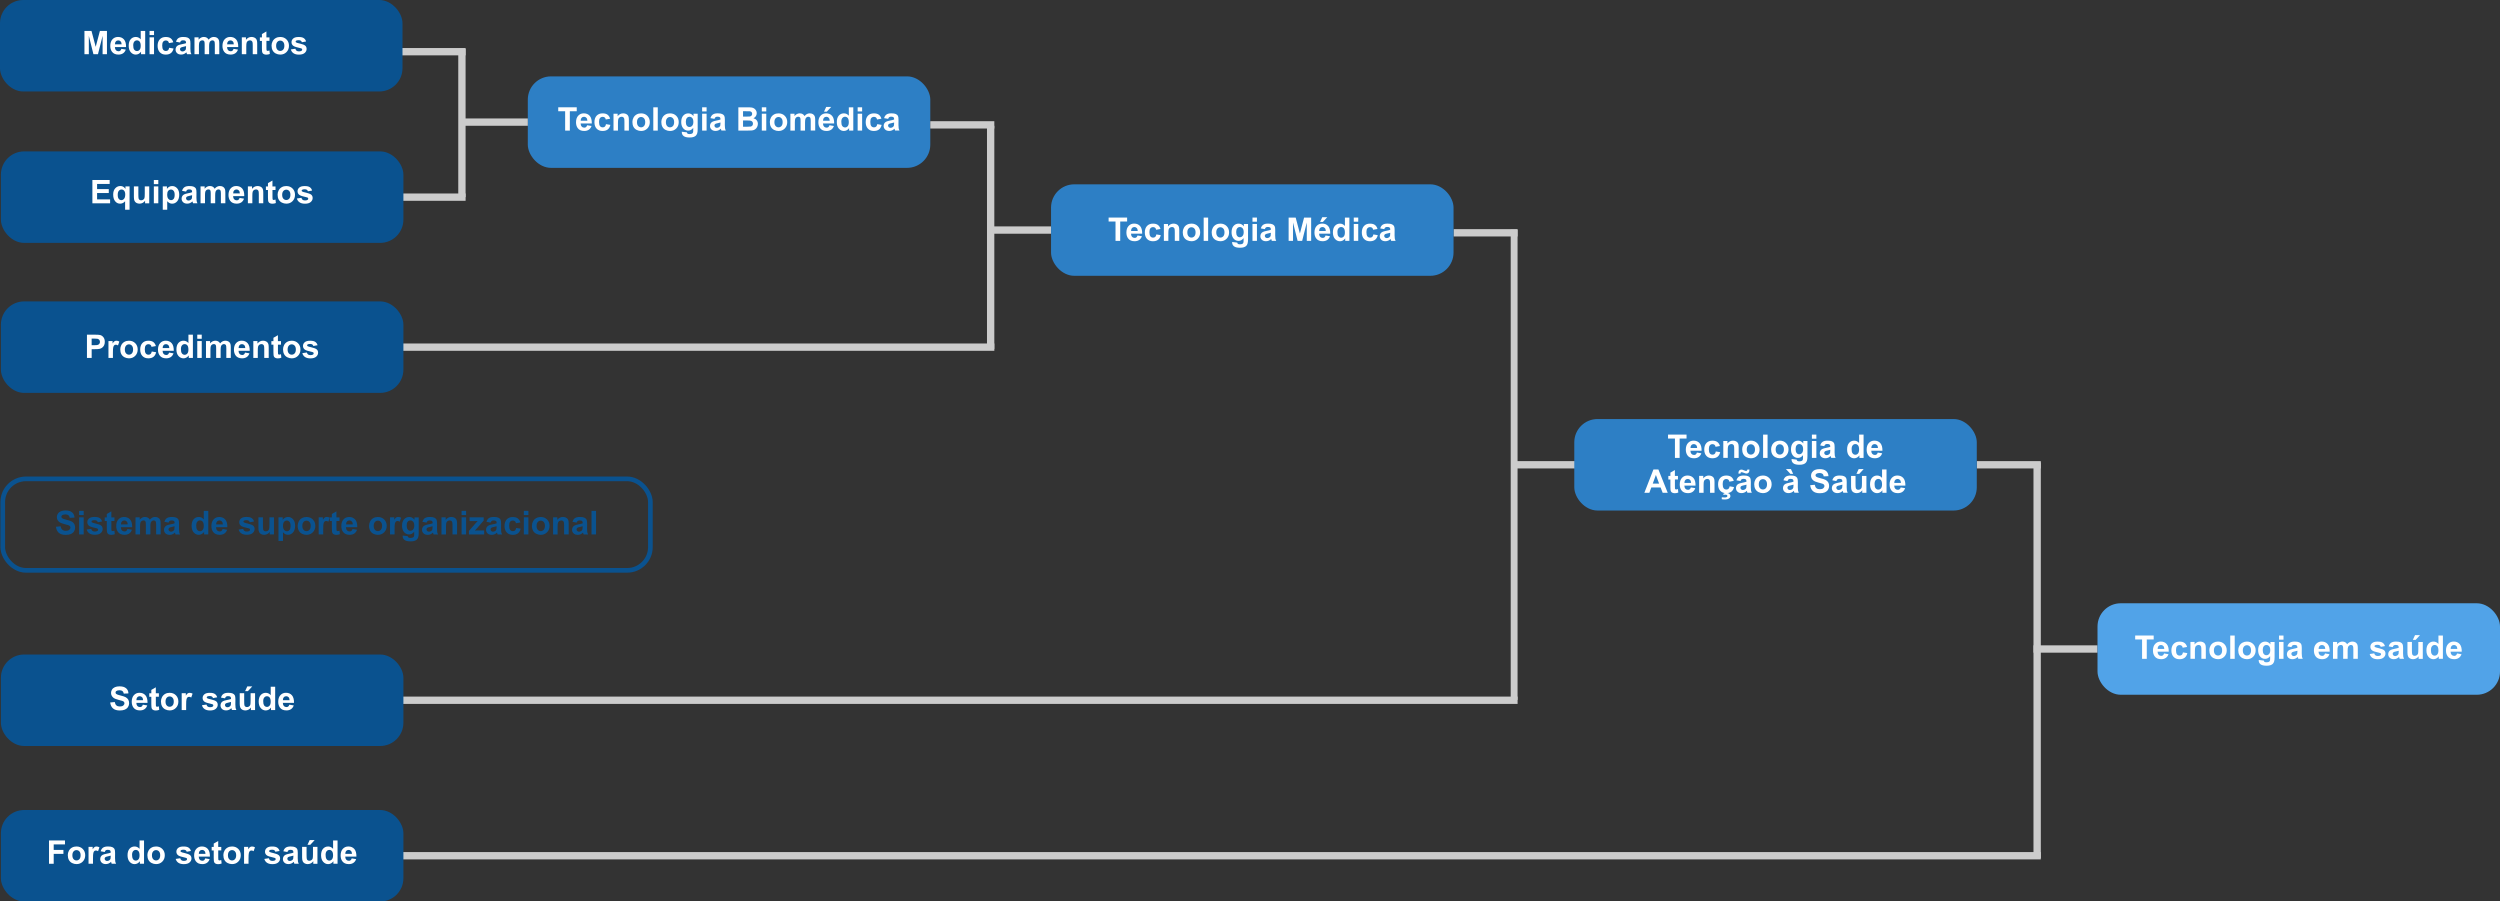 <?xml version="1.0" encoding="UTF-8"?><svg id="Camada_1" xmlns="http://www.w3.org/2000/svg" viewBox="0 0 1075.31 387.75"><rect x="0" y="0" width="1075.31" height="387.75" fill="#333333" stroke="none"/><defs><style>.cls-1{fill:#fff;}.cls-2{fill:#0a528f;}.cls-3{fill:#2d7fc5;}.cls-4{fill:none;stroke:#0a528f;stroke-miterlimit:10;stroke-width:2px;}.cls-5{fill:#51a3e8;}.cls-6{fill:#ccc;}</style></defs><rect class="cls-3" x="227.02" y="32.85" width="173.12" height="39.35" rx="10" ry="10"/><rect class="cls-4" x="1.18" y="205.97" width="278.57" height="39.35" rx="10" ry="10"/><g><path class="cls-2" d="M24.09,226.57l1.99-.19c.12,.67,.36,1.16,.73,1.47s.86,.47,1.48,.47c.66,0,1.16-.14,1.49-.42,.33-.28,.5-.6,.5-.98,0-.24-.07-.44-.21-.61-.14-.17-.39-.31-.74-.44-.24-.08-.79-.23-1.64-.44-1.1-.27-1.87-.61-2.31-1-.62-.56-.93-1.24-.93-2.04,0-.52,.15-1,.44-1.45,.29-.45,.71-.79,1.27-1.03,.55-.23,1.22-.35,2-.35,1.27,0,2.23,.28,2.87,.84,.64,.56,.98,1.3,1.01,2.23l-2.05,.09c-.09-.52-.28-.9-.56-1.12-.29-.23-.72-.34-1.3-.34s-1.06,.12-1.4,.37c-.22,.16-.33,.37-.33,.63,0,.24,.1,.44,.3,.62,.26,.22,.89,.44,1.88,.68,1,.23,1.73,.48,2.21,.73s.85,.59,1.12,1.03c.27,.44,.4,.97,.4,1.62,0,.58-.16,1.12-.48,1.63-.32,.51-.78,.88-1.37,1.13-.59,.25-1.33,.37-2.21,.37-1.28,0-2.27-.3-2.95-.89-.69-.59-1.1-1.46-1.23-2.59Z"/><path class="cls-2" d="M34.04,221.53v-1.8h1.94v1.8h-1.94Zm0,8.34v-7.35h1.94v7.35h-1.94Z"/><path class="cls-2" d="M37.29,227.78l1.95-.3c.08,.38,.25,.67,.5,.86,.25,.2,.61,.29,1.07,.29,.5,0,.88-.09,1.13-.28,.17-.13,.26-.3,.26-.52,0-.15-.05-.27-.14-.37-.1-.09-.31-.18-.65-.26-1.57-.35-2.56-.66-2.98-.95-.58-.4-.87-.95-.87-1.65,0-.64,.25-1.17,.75-1.6s1.28-.65,2.34-.65,1.75,.16,2.24,.49c.49,.33,.83,.81,1.01,1.45l-1.83,.34c-.08-.29-.23-.5-.45-.66-.22-.15-.53-.23-.94-.23-.51,0-.88,.07-1.1,.21-.15,.1-.22,.23-.22,.39,0,.14,.06,.26,.19,.35,.18,.13,.78,.31,1.82,.55,1.04,.23,1.76,.52,2.17,.86,.41,.35,.61,.83,.61,1.45,0,.67-.28,1.25-.84,1.74-.56,.48-1.4,.73-2.5,.73-1,0-1.79-.2-2.38-.61-.58-.41-.96-.96-1.14-1.65Z"/><path class="cls-2" d="M49.22,222.53v1.55h-1.33v2.96c0,.6,.01,.95,.04,1.05,.02,.1,.08,.18,.17,.25,.09,.06,.2,.1,.33,.1,.18,0,.44-.06,.78-.19l.17,1.51c-.45,.19-.96,.29-1.54,.29-.35,0-.67-.06-.95-.18s-.49-.27-.62-.46c-.13-.19-.22-.44-.27-.76-.04-.23-.06-.68-.06-1.37v-3.2h-.89v-1.55h.89v-1.46l1.95-1.13v2.59h1.33Z"/><path class="cls-2" d="M54.82,227.53l1.94,.33c-.25,.71-.64,1.25-1.18,1.62s-1.21,.56-2.02,.56c-1.28,0-2.22-.42-2.84-1.25-.48-.67-.73-1.51-.73-2.53,0-1.22,.32-2.17,.95-2.86s1.44-1.03,2.41-1.03c1.09,0,1.95,.36,2.59,1.08s.93,1.83,.91,3.32h-4.87c.01,.58,.17,1.02,.47,1.35s.67,.48,1.12,.48c.3,0,.56-.08,.77-.25,.21-.17,.36-.43,.47-.8Zm.11-1.96c-.01-.56-.16-.99-.44-1.28-.28-.29-.61-.44-1.01-.44-.42,0-.77,.15-1.05,.46-.28,.31-.41,.73-.41,1.26h2.9Z"/><path class="cls-2" d="M58.3,222.53h1.79v1c.64-.78,1.4-1.17,2.29-1.17,.47,0,.88,.1,1.22,.29,.35,.19,.63,.49,.85,.88,.32-.39,.67-.68,1.04-.88,.37-.19,.77-.29,1.2-.29,.54,0,1,.11,1.37,.33,.37,.22,.65,.54,.84,.96,.13,.31,.2,.82,.2,1.52v4.7h-1.94v-4.2c0-.73-.07-1.2-.2-1.41-.18-.28-.46-.42-.83-.42-.27,0-.53,.08-.77,.25-.24,.17-.41,.41-.52,.73-.11,.32-.16,.83-.16,1.52v3.53h-1.94v-4.03c0-.71-.03-1.18-.1-1.38-.07-.21-.18-.36-.32-.46-.15-.1-.34-.15-.59-.15-.3,0-.57,.08-.81,.24-.24,.16-.41,.39-.52,.7-.1,.3-.16,.81-.16,1.51v3.57h-1.94v-7.35Z"/><path class="cls-2" d="M72.49,224.77l-1.76-.32c.2-.71,.54-1.24,1.02-1.58,.48-.34,1.2-.51,2.16-.51,.87,0,1.51,.1,1.94,.31,.42,.21,.72,.47,.9,.78,.17,.32,.26,.9,.26,1.74l-.02,2.27c0,.65,.03,1.12,.09,1.43,.06,.31,.18,.63,.35,.99h-1.92c-.05-.13-.11-.32-.19-.57-.03-.12-.06-.19-.07-.23-.33,.32-.69,.56-1.06,.73-.38,.16-.78,.24-1.21,.24-.76,0-1.35-.21-1.79-.62-.44-.41-.65-.93-.65-1.56,0-.42,.1-.78,.3-1.11s.48-.57,.83-.75,.87-.32,1.55-.45c.91-.17,1.54-.33,1.89-.48v-.19c0-.37-.09-.64-.28-.8-.18-.16-.53-.24-1.04-.24-.35,0-.62,.07-.81,.2-.19,.14-.35,.37-.47,.72Zm2.6,1.58c-.25,.08-.64,.18-1.18,.3-.54,.12-.89,.23-1.06,.34-.25,.18-.38,.41-.38,.69s.1,.51,.3,.71c.2,.2,.46,.3,.77,.3,.35,0,.68-.12,1-.35,.23-.18,.39-.39,.46-.64,.05-.17,.08-.48,.08-.95v-.39Z"/><path class="cls-2" d="M89.59,229.87h-1.81v-1.08c-.3,.42-.65,.73-1.06,.94s-.82,.31-1.23,.31c-.84,0-1.57-.34-2.17-1.02-.6-.68-.9-1.63-.9-2.85s.29-2.19,.88-2.84c.59-.65,1.33-.97,2.22-.97,.82,0,1.53,.34,2.13,1.02v-3.65h1.94v10.14Zm-5.19-3.83c0,.78,.11,1.35,.33,1.7,.31,.51,.75,.76,1.31,.76,.45,0,.83-.19,1.14-.57s.47-.95,.47-1.71c0-.84-.15-1.45-.46-1.82-.3-.37-.69-.56-1.17-.56s-.85,.18-1.16,.55-.47,.91-.47,1.64Z"/><path class="cls-2" d="M95.76,227.53l1.94,.33c-.25,.71-.64,1.25-1.18,1.62s-1.21,.56-2.02,.56c-1.28,0-2.22-.42-2.84-1.25-.48-.67-.73-1.51-.73-2.53,0-1.22,.32-2.17,.95-2.86s1.44-1.03,2.41-1.03c1.09,0,1.95,.36,2.59,1.08s.93,1.83,.91,3.32h-4.87c.01,.58,.17,1.02,.47,1.35s.67,.48,1.12,.48c.3,0,.56-.08,.77-.25,.21-.17,.36-.43,.47-.8Zm.11-1.96c-.01-.56-.16-.99-.44-1.28-.28-.29-.61-.44-1.01-.44-.42,0-.77,.15-1.05,.46-.28,.31-.41,.73-.41,1.26h2.9Z"/><path class="cls-2" d="M102.64,227.78l1.95-.3c.08,.38,.25,.67,.5,.86,.25,.2,.61,.29,1.07,.29,.5,0,.88-.09,1.13-.28,.17-.13,.26-.3,.26-.52,0-.15-.05-.27-.14-.37-.1-.09-.31-.18-.65-.26-1.57-.35-2.56-.66-2.98-.95-.58-.4-.87-.95-.87-1.65,0-.64,.25-1.17,.75-1.6s1.28-.65,2.34-.65,1.75,.16,2.24,.49c.49,.33,.83,.81,1.01,1.45l-1.83,.34c-.08-.29-.23-.5-.45-.66-.22-.15-.53-.23-.94-.23-.51,0-.88,.07-1.1,.21-.15,.1-.22,.23-.22,.39,0,.14,.06,.26,.19,.35,.18,.13,.78,.31,1.82,.55,1.04,.23,1.76,.52,2.17,.86,.41,.35,.61,.83,.61,1.45,0,.67-.28,1.25-.84,1.74-.56,.48-1.4,.73-2.5,.73-1,0-1.79-.2-2.38-.61-.58-.41-.96-.96-1.14-1.65Z"/><path class="cls-2" d="M116.03,229.87v-1.1c-.27,.39-.62,.7-1.05,.93-.44,.23-.9,.34-1.38,.34s-.94-.11-1.33-.33c-.39-.22-.68-.52-.85-.91-.18-.39-.26-.93-.26-1.63v-4.65h1.94v3.38c0,1.03,.04,1.67,.11,1.9,.07,.23,.2,.42,.39,.55s.43,.2,.72,.2c.33,0,.63-.09,.89-.27,.26-.18,.44-.41,.54-.68,.1-.27,.15-.93,.15-1.98v-3.1h1.94v7.35h-1.81Z"/><path class="cls-2" d="M119.79,222.53h1.81v1.08c.24-.37,.55-.67,.95-.9,.4-.23,.85-.35,1.33-.35,.85,0,1.58,.33,2.17,1,.59,.67,.89,1.6,.89,2.79s-.3,2.18-.9,2.86c-.6,.68-1.33,1.02-2.18,1.02-.41,0-.77-.08-1.1-.24-.33-.16-.68-.44-1.04-.83v3.7h-1.94v-10.14Zm1.92,3.55c0,.83,.16,1.44,.49,1.83,.33,.39,.73,.59,1.2,.59s.83-.18,1.13-.54c.3-.36,.45-.96,.45-1.78,0-.77-.15-1.34-.46-1.72s-.69-.56-1.15-.56-.87,.18-1.18,.55c-.31,.37-.47,.91-.47,1.63Z"/><path class="cls-2" d="M128.05,226.1c0-.65,.16-1.27,.48-1.87,.32-.6,.77-1.07,1.35-1.38,.58-.32,1.23-.48,1.95-.48,1.11,0,2.02,.36,2.73,1.08s1.07,1.63,1.07,2.74-.36,2.03-1.08,2.76-1.62,1.1-2.71,1.1c-.67,0-1.32-.15-1.93-.46s-1.08-.75-1.39-1.34c-.32-.59-.48-1.3-.48-2.15Zm1.99,.1c0,.73,.17,1.29,.52,1.67,.35,.39,.77,.58,1.28,.58s.93-.19,1.28-.58c.34-.39,.52-.95,.52-1.69s-.17-1.27-.52-1.66c-.34-.39-.77-.58-1.28-.58s-.93,.19-1.28,.58-.52,.95-.52,1.67Z"/><path class="cls-2" d="M139.01,229.87h-1.94v-7.35h1.81v1.04c.31-.49,.59-.82,.83-.98s.53-.24,.84-.24c.44,0,.87,.12,1.28,.37l-.6,1.69c-.33-.21-.63-.32-.91-.32s-.5,.08-.69,.22c-.19,.15-.34,.42-.45,.81-.11,.39-.16,1.21-.16,2.46v2.27Z"/><path class="cls-2" d="M146.03,222.53v1.55h-1.33v2.96c0,.6,.01,.95,.04,1.05,.02,.1,.08,.18,.17,.25,.09,.06,.2,.1,.33,.1,.18,0,.44-.06,.78-.19l.17,1.51c-.45,.19-.96,.29-1.54,.29-.35,0-.67-.06-.95-.18s-.49-.27-.62-.46c-.13-.19-.22-.44-.27-.76-.04-.23-.06-.68-.06-1.37v-3.2h-.89v-1.55h.89v-1.46l1.95-1.13v2.59h1.33Z"/><path class="cls-2" d="M151.64,227.53l1.94,.33c-.25,.71-.64,1.25-1.18,1.62s-1.21,.56-2.02,.56c-1.28,0-2.22-.42-2.84-1.25-.48-.67-.73-1.51-.73-2.53,0-1.22,.32-2.17,.95-2.86s1.44-1.03,2.41-1.03c1.09,0,1.95,.36,2.59,1.08s.93,1.83,.91,3.32h-4.87c.01,.58,.17,1.02,.47,1.35s.67,.48,1.12,.48c.3,0,.56-.08,.77-.25,.21-.17,.36-.43,.47-.8Zm.11-1.96c-.01-.56-.16-.99-.44-1.28-.28-.29-.61-.44-1.01-.44-.42,0-.77,.15-1.05,.46-.28,.31-.41,.73-.41,1.26h2.9Z"/><path class="cls-2" d="M158.75,226.1c0-.65,.16-1.27,.48-1.87,.32-.6,.77-1.07,1.35-1.38,.58-.32,1.23-.48,1.95-.48,1.11,0,2.02,.36,2.73,1.08s1.07,1.63,1.07,2.74-.36,2.03-1.08,2.76-1.62,1.1-2.71,1.1c-.67,0-1.32-.15-1.93-.46s-1.08-.75-1.39-1.34c-.32-.59-.48-1.3-.48-2.15Zm1.99,.1c0,.73,.17,1.29,.52,1.67,.35,.39,.77,.58,1.28,.58s.93-.19,1.28-.58c.34-.39,.52-.95,.52-1.69s-.17-1.27-.52-1.66c-.34-.39-.77-.58-1.28-.58s-.93,.19-1.28,.58-.52,.95-.52,1.67Z"/><path class="cls-2" d="M169.71,229.87h-1.94v-7.35h1.81v1.04c.31-.49,.59-.82,.83-.98s.53-.24,.84-.24c.44,0,.87,.12,1.28,.37l-.6,1.69c-.33-.21-.63-.32-.91-.32s-.5,.08-.69,.22c-.19,.15-.34,.42-.45,.81-.11,.39-.16,1.21-.16,2.46v2.27Z"/><path class="cls-2" d="M173.18,230.36l2.22,.27c.04,.26,.12,.44,.26,.53,.18,.14,.47,.21,.87,.21,.51,0,.89-.08,1.14-.23,.17-.1,.3-.27,.39-.49,.06-.16,.09-.46,.09-.89v-1.07c-.58,.79-1.31,1.19-2.2,1.19-.99,0-1.77-.42-2.34-1.25-.45-.66-.68-1.48-.68-2.46,0-1.23,.3-2.17,.89-2.82,.59-.65,1.33-.98,2.21-.98s1.66,.4,2.25,1.2v-1.03h1.82v6.59c0,.87-.07,1.51-.21,1.94s-.34,.77-.6,1.01c-.26,.24-.6,.44-1.03,.57s-.98,.21-1.64,.21c-1.24,0-2.13-.21-2.65-.64-.52-.43-.78-.97-.78-1.62,0-.06,0-.14,0-.23Zm1.74-4.31c0,.78,.15,1.35,.45,1.71,.3,.36,.67,.54,1.12,.54,.48,0,.88-.19,1.2-.56,.33-.37,.49-.92,.49-1.65s-.16-1.33-.47-1.69c-.31-.37-.71-.55-1.19-.55s-.85,.18-1.15,.54c-.3,.36-.45,.91-.45,1.66Z"/><path class="cls-2" d="M183.47,224.77l-1.76-.32c.2-.71,.54-1.24,1.02-1.58,.48-.34,1.2-.51,2.16-.51,.87,0,1.51,.1,1.94,.31,.42,.21,.72,.47,.9,.78,.17,.32,.26,.9,.26,1.74l-.02,2.27c0,.65,.03,1.12,.09,1.43,.06,.31,.18,.63,.35,.99h-1.92c-.05-.13-.11-.32-.19-.57-.03-.12-.06-.19-.07-.23-.33,.32-.69,.56-1.06,.73-.38,.16-.78,.24-1.21,.24-.76,0-1.35-.21-1.79-.62-.44-.41-.65-.93-.65-1.56,0-.42,.1-.78,.3-1.11s.48-.57,.83-.75,.87-.32,1.55-.45c.91-.17,1.54-.33,1.89-.48v-.19c0-.37-.09-.64-.28-.8-.18-.16-.53-.24-1.04-.24-.35,0-.62,.07-.81,.2-.19,.14-.35,.37-.47,.72Zm2.6,1.58c-.25,.08-.64,.18-1.18,.3-.54,.12-.89,.23-1.06,.34-.25,.18-.38,.41-.38,.69s.1,.51,.3,.71c.2,.2,.46,.3,.77,.3,.35,0,.68-.12,1-.35,.23-.18,.39-.39,.46-.64,.05-.17,.08-.48,.08-.95v-.39Z"/><path class="cls-2" d="M196.57,229.87h-1.94v-3.75c0-.79-.04-1.31-.12-1.54-.08-.23-.22-.41-.4-.54-.19-.13-.41-.19-.67-.19-.34,0-.64,.09-.91,.28-.27,.18-.45,.43-.55,.73-.1,.3-.15,.87-.15,1.69v3.33h-1.94v-7.35h1.81v1.08c.64-.83,1.45-1.25,2.42-1.25,.43,0,.82,.08,1.18,.23s.62,.35,.81,.59,.31,.51,.38,.82c.07,.3,.11,.74,.11,1.31v4.56Z"/><path class="cls-2" d="M198.54,221.53v-1.8h1.94v1.8h-1.94Zm0,8.34v-7.35h1.94v7.35h-1.94Z"/><path class="cls-2" d="M201.7,229.87v-1.51l2.75-3.16c.45-.52,.79-.88,1-1.1-.23,.01-.52,.02-.89,.03h-2.59s0-1.6,0-1.6h6.07v1.38l-2.81,3.24-.99,1.07c.54-.03,.87-.05,1-.05h3.01v1.71h-6.56Z"/><path class="cls-2" d="M211.01,224.77l-1.76-.32c.2-.71,.54-1.24,1.02-1.58,.48-.34,1.2-.51,2.16-.51,.87,0,1.51,.1,1.94,.31,.42,.21,.72,.47,.9,.78,.17,.32,.26,.9,.26,1.74l-.02,2.27c0,.65,.03,1.12,.09,1.43,.06,.31,.18,.63,.35,.99h-1.92c-.05-.13-.11-.32-.19-.57-.03-.12-.06-.19-.07-.23-.33,.32-.69,.56-1.06,.73-.38,.16-.78,.24-1.21,.24-.76,0-1.35-.21-1.79-.62-.44-.41-.65-.93-.65-1.56,0-.42,.1-.78,.3-1.11s.48-.57,.83-.75,.87-.32,1.55-.45c.91-.17,1.54-.33,1.89-.48v-.19c0-.37-.09-.64-.28-.8-.18-.16-.53-.24-1.04-.24-.35,0-.62,.07-.81,.2-.19,.14-.35,.37-.47,.72Zm2.6,1.58c-.25,.08-.64,.18-1.18,.3-.54,.12-.89,.23-1.06,.34-.25,.18-.38,.41-.38,.69s.1,.51,.3,.71c.2,.2,.46,.3,.77,.3,.35,0,.68-.12,1-.35,.23-.18,.39-.39,.46-.64,.05-.17,.08-.48,.08-.95v-.39Z"/><path class="cls-2" d="M223.84,224.7l-1.92,.35c-.06-.38-.21-.67-.44-.86-.23-.19-.52-.29-.89-.29-.48,0-.87,.17-1.16,.5-.29,.33-.43,.89-.43,1.68,0,.87,.15,1.49,.44,1.85,.29,.36,.69,.54,1.18,.54,.37,0,.67-.1,.91-.31,.24-.21,.4-.57,.5-1.08l1.91,.33c-.2,.88-.58,1.54-1.14,1.98-.56,.45-1.32,.67-2.26,.67-1.07,0-1.93-.34-2.57-1.02s-.96-1.62-.96-2.81,.32-2.16,.96-2.83c.64-.68,1.51-1.01,2.6-1.01,.89,0,1.61,.19,2.13,.58,.53,.39,.91,.97,1.14,1.76Z"/><path class="cls-2" d="M225.32,221.53v-1.8h1.94v1.8h-1.94Zm0,8.34v-7.35h1.94v7.35h-1.94Z"/><path class="cls-2" d="M228.8,226.1c0-.65,.16-1.27,.48-1.87,.32-.6,.77-1.07,1.35-1.38,.58-.32,1.23-.48,1.95-.48,1.11,0,2.02,.36,2.73,1.08s1.07,1.63,1.07,2.74-.36,2.03-1.08,2.76-1.62,1.1-2.71,1.1c-.67,0-1.32-.15-1.93-.46s-1.08-.75-1.39-1.34c-.32-.59-.48-1.3-.48-2.15Zm1.99,.1c0,.73,.17,1.29,.52,1.67,.35,.39,.77,.58,1.28,.58s.93-.19,1.28-.58c.34-.39,.52-.95,.52-1.69s-.17-1.27-.52-1.66c-.34-.39-.77-.58-1.28-.58s-.93,.19-1.28,.58-.52,.95-.52,1.67Z"/><path class="cls-2" d="M244.58,229.87h-1.94v-3.75c0-.79-.04-1.31-.12-1.54-.08-.23-.22-.41-.4-.54-.19-.13-.41-.19-.67-.19-.34,0-.64,.09-.91,.28-.27,.18-.45,.43-.55,.73-.1,.3-.15,.87-.15,1.69v3.33h-1.94v-7.35h1.81v1.08c.64-.83,1.45-1.25,2.42-1.25,.43,0,.82,.08,1.18,.23s.62,.35,.81,.59,.31,.51,.38,.82c.07,.3,.11,.74,.11,1.31v4.56Z"/><path class="cls-2" d="M248.01,224.77l-1.76-.32c.2-.71,.54-1.24,1.02-1.58,.48-.34,1.2-.51,2.16-.51,.87,0,1.51,.1,1.94,.31,.42,.21,.72,.47,.9,.78,.17,.32,.26,.9,.26,1.74l-.02,2.27c0,.65,.03,1.12,.09,1.43,.06,.31,.18,.63,.35,.99h-1.92c-.05-.13-.11-.32-.19-.57-.03-.12-.06-.19-.07-.23-.33,.32-.69,.56-1.06,.73-.38,.16-.78,.24-1.21,.24-.76,0-1.35-.21-1.79-.62-.44-.41-.65-.93-.65-1.56,0-.42,.1-.78,.3-1.11s.48-.57,.83-.75,.87-.32,1.55-.45c.91-.17,1.54-.33,1.89-.48v-.19c0-.37-.09-.64-.28-.8-.18-.16-.53-.24-1.04-.24-.35,0-.62,.07-.81,.2-.19,.14-.35,.37-.47,.72Zm2.6,1.58c-.25,.08-.64,.18-1.18,.3-.54,.12-.89,.23-1.06,.34-.25,.18-.38,.41-.38,.69s.1,.51,.3,.71c.2,.2,.46,.3,.77,.3,.35,0,.68-.12,1-.35,.23-.18,.39-.39,.46-.64,.05-.17,.08-.48,.08-.95v-.39Z"/><path class="cls-2" d="M254.43,229.87v-10.14h1.94v10.14h-1.94Z"/></g><g><rect class="cls-6" x="172.73" y="20.66" width="27.54" height="3.15"/><rect class="cls-6" x="166.82" y="51.35" width="63.74" height="3.15" transform="translate(251.61 -145.78) rotate(90)"/></g><rect class="cls-6" x="172.73" y="83.22" width="27.54" height="3.15"/><rect class="cls-6" x="146.76" y="147.74" width="280.93" height="3.15"/><rect class="cls-6" x="170.37" y="366.5" width="707.43" height="3.15"/><rect class="cls-6" x="199.48" y="50.95" width="27.54" height="3.15"/><rect class="cls-6" x="400.14" y="52.13" width="27.54" height="3.15"/><rect class="cls-6" x="378.11" y="100.53" width="96" height="3.15" transform="translate(528.21 -324.01) rotate(90)"/><rect class="cls-6" x="424.54" y="97.38" width="27.54" height="3.15"/><g><rect class="cls-6" x="170.37" y="299.62" width="482.38" height="3.15"/><rect class="cls-6" x="625.2" y="98.56" width="27.54" height="3.15"/></g><rect class="cls-6" x="550.15" y="198.44" width="202.24" height="2.95" transform="translate(851.18 -451.35) rotate(90)"/><rect class="cls-6" x="650.59" y="198.34" width="27.54" height="3.15"/><rect class="cls-6" x="850.26" y="198.34" width="27.54" height="3.15"/><rect class="cls-6" x="791.14" y="282.4" width="170.17" height="3.15" transform="translate(1160.2 -592.25) rotate(90)"/><rect class="cls-6" x="874.65" y="277.58" width="27.54" height="3.15"/><rect class="cls-2" y="0" width="173.12" height="39.35" rx="10" ry="10"/><rect class="cls-2" x=".39" y="129.64" width="173.12" height="39.35" rx="10" ry="10"/><rect class="cls-2" x=".39" y="65.12" width="173.12" height="39.35" rx="10" ry="10"/><g><path class="cls-1" d="M36.32,23.32V13.3h3.03l1.82,6.84,1.8-6.84h3.04v10.02h-1.88v-7.89l-1.99,7.89h-1.95l-1.98-7.89v7.89h-1.88Z"/><path class="cls-1" d="M52.2,21.01l1.91,.32c-.25,.7-.63,1.24-1.17,1.6s-1.2,.55-1.99,.55c-1.26,0-2.2-.41-2.8-1.24-.48-.66-.72-1.49-.72-2.5,0-1.2,.31-2.15,.94-2.83s1.42-1.02,2.39-1.02c1.08,0,1.93,.36,2.56,1.07s.92,1.81,.9,3.28h-4.81c.01,.57,.17,1.01,.46,1.33s.67,.48,1.11,.48c.3,0,.55-.08,.76-.25s.36-.43,.46-.79Zm.11-1.94c-.01-.56-.16-.98-.43-1.27s-.61-.43-1-.43c-.42,0-.77,.15-1.04,.46s-.41,.72-.4,1.24h2.87Z"/><path class="cls-1" d="M62.44,23.32h-1.78v-1.07c-.3,.41-.65,.72-1.05,.93s-.81,.3-1.22,.3c-.83,0-1.55-.34-2.14-1.01s-.89-1.61-.89-2.81,.29-2.17,.87-2.81,1.31-.96,2.19-.96c.81,0,1.51,.34,2.11,1.01v-3.61h1.92v10.02Zm-5.13-3.79c0,.77,.11,1.34,.32,1.68,.31,.5,.74,.75,1.3,.75,.44,0,.82-.19,1.13-.56s.46-.94,.46-1.69c0-.83-.15-1.43-.45-1.8s-.69-.55-1.16-.55-.84,.18-1.15,.54-.46,.9-.46,1.62Z"/><path class="cls-1" d="M64.33,15.08v-1.78h1.92v1.78h-1.92Zm0,8.24v-7.26h1.92v7.26h-1.92Z"/><path class="cls-1" d="M74.55,18.21l-1.89,.34c-.06-.38-.21-.66-.43-.85s-.52-.29-.88-.29c-.48,0-.86,.17-1.15,.5s-.43,.88-.43,1.66c0,.86,.14,1.47,.43,1.83s.68,.53,1.17,.53c.36,0,.66-.1,.9-.31s.4-.56,.49-1.07l1.89,.32c-.2,.87-.57,1.52-1.13,1.96s-1.3,.66-2.24,.66c-1.06,0-1.91-.33-2.54-1s-.95-1.6-.95-2.78,.32-2.13,.95-2.8,1.49-1,2.57-1c.88,0,1.59,.19,2.11,.57s.9,.96,1.12,1.74Z"/><path class="cls-1" d="M77.45,18.28l-1.74-.31c.2-.7,.53-1.22,1.01-1.56s1.19-.51,2.13-.51c.86,0,1.49,.1,1.91,.3s.71,.46,.89,.77,.26,.89,.26,1.72l-.02,2.24c0,.64,.03,1.11,.09,1.41s.18,.63,.35,.97h-1.9c-.05-.13-.11-.32-.18-.57-.03-.11-.05-.19-.07-.23-.33,.32-.68,.56-1.05,.72s-.77,.24-1.2,.24c-.75,0-1.34-.2-1.77-.61s-.65-.92-.65-1.54c0-.41,.1-.78,.29-1.1s.47-.57,.82-.74,.86-.32,1.53-.45c.9-.17,1.52-.33,1.87-.47v-.19c0-.37-.09-.63-.27-.79s-.53-.24-1.03-.24c-.34,0-.61,.07-.8,.2s-.35,.37-.46,.71Zm2.57,1.56c-.25,.08-.64,.18-1.17,.29s-.88,.23-1.05,.33c-.25,.18-.38,.4-.38,.68s.1,.5,.3,.7,.46,.29,.77,.29c.35,0,.68-.11,.99-.34,.23-.17,.39-.39,.46-.64,.05-.16,.08-.48,.08-.94v-.38Z"/><path class="cls-1" d="M83.65,16.06h1.77v.99c.63-.77,1.39-1.16,2.26-1.16,.46,0,.87,.1,1.21,.29s.62,.48,.84,.87c.32-.39,.66-.68,1.03-.87s.76-.29,1.18-.29c.53,0,.98,.11,1.35,.32s.65,.53,.83,.95c.13,.31,.2,.81,.2,1.5v4.64h-1.92v-4.15c0-.72-.07-1.19-.2-1.39-.18-.27-.45-.41-.82-.41-.27,0-.52,.08-.76,.25s-.41,.4-.51,.72-.16,.82-.16,1.5v3.49h-1.92v-3.98c0-.71-.03-1.16-.1-1.37s-.17-.36-.32-.46-.34-.15-.58-.15c-.3,0-.56,.08-.8,.24s-.41,.39-.51,.69-.15,.8-.15,1.5v3.53h-1.92v-7.26Z"/><path class="cls-1" d="M100.45,21.01l1.91,.32c-.25,.7-.63,1.24-1.17,1.6s-1.2,.55-1.99,.55c-1.26,0-2.2-.41-2.8-1.24-.48-.66-.72-1.49-.72-2.5,0-1.2,.31-2.15,.94-2.83s1.42-1.02,2.39-1.02c1.08,0,1.93,.36,2.56,1.07s.92,1.81,.9,3.28h-4.81c.01,.57,.17,1.01,.46,1.33s.67,.48,1.11,.48c.3,0,.55-.08,.76-.25s.36-.43,.46-.79Zm.11-1.94c-.01-.56-.16-.98-.43-1.27s-.61-.43-1-.43c-.42,0-.77,.15-1.04,.46s-.41,.72-.4,1.24h2.87Z"/><path class="cls-1" d="M110.63,23.32h-1.92v-3.71c0-.78-.04-1.29-.12-1.52s-.22-.41-.4-.54-.41-.19-.67-.19c-.33,0-.63,.09-.9,.27s-.45,.42-.54,.72-.15,.86-.15,1.67v3.29h-1.92v-7.26h1.78v1.07c.63-.82,1.43-1.23,2.39-1.23,.42,0,.81,.08,1.16,.23s.62,.35,.8,.58,.31,.51,.38,.81,.11,.73,.11,1.29v4.51Z"/><path class="cls-1" d="M115.91,16.06v1.53h-1.31v2.93c0,.59,.01,.94,.04,1.04s.08,.18,.17,.24,.2,.1,.32,.1c.18,0,.44-.06,.77-.18l.16,1.49c-.45,.19-.95,.29-1.52,.29-.35,0-.66-.06-.94-.17s-.48-.27-.61-.45-.22-.43-.27-.75c-.04-.22-.06-.67-.06-1.35v-3.17h-.88v-1.53h.88v-1.44l1.93-1.12v2.56h1.31Z"/><path class="cls-1" d="M116.8,19.59c0-.64,.16-1.26,.47-1.85s.76-1.05,1.34-1.37,1.22-.47,1.93-.47c1.1,0,2,.36,2.7,1.07s1.05,1.61,1.05,2.7-.35,2.01-1.06,2.73-1.6,1.08-2.68,1.08c-.67,0-1.3-.15-1.9-.45s-1.06-.74-1.38-1.32-.47-1.29-.47-2.12Zm1.97,.1c0,.72,.17,1.27,.51,1.65s.76,.57,1.26,.57,.92-.19,1.26-.57,.51-.94,.51-1.67-.17-1.26-.51-1.64-.76-.57-1.26-.57-.92,.19-1.26,.57-.51,.93-.51,1.65Z"/><path class="cls-1" d="M125.12,21.25l1.93-.29c.08,.37,.25,.66,.5,.85s.6,.29,1.05,.29c.5,0,.87-.09,1.12-.27,.17-.13,.25-.3,.25-.51,0-.15-.05-.27-.14-.36-.1-.09-.31-.18-.64-.25-1.55-.34-2.53-.65-2.95-.94-.57-.39-.86-.94-.86-1.63,0-.63,.25-1.16,.75-1.59s1.27-.64,2.31-.64,1.73,.16,2.21,.49,.82,.8,1,1.44l-1.81,.33c-.08-.28-.22-.5-.44-.65s-.53-.23-.93-.23c-.51,0-.87,.07-1.09,.21-.15,.1-.22,.23-.22,.39,0,.14,.06,.25,.19,.35,.17,.13,.77,.31,1.79,.54s1.74,.52,2.14,.85c.4,.34,.6,.82,.6,1.43,0,.67-.28,1.24-.83,1.72s-1.38,.72-2.47,.72c-.99,0-1.77-.2-2.35-.6s-.95-.95-1.13-1.63Z"/></g><g><path class="cls-1" d="M39.74,87.44v-10.02h7.43v1.7h-5.41v2.22h5.03v1.69h-5.03v2.73h5.6v1.69h-7.62Z"/><path class="cls-1" d="M53.81,90.2v-3.65c-.25,.32-.56,.58-.94,.77s-.78,.28-1.21,.28c-.82,0-1.5-.31-2.04-.93-.63-.72-.94-1.71-.94-2.95,0-1.17,.29-2.08,.89-2.73s1.32-.98,2.2-.98c.48,0,.9,.1,1.25,.31s.67,.52,.94,.93v-1.07h1.77v10.02h-1.92Zm.06-6.48c0-.74-.15-1.3-.45-1.66s-.68-.54-1.14-.54-.85,.18-1.17,.55-.47,.95-.47,1.76,.15,1.37,.45,1.73,.67,.53,1.11,.53,.83-.2,1.16-.59,.5-.99,.5-1.77Z"/><path class="cls-1" d="M62.4,87.44v-1.09c-.26,.39-.61,.69-1.04,.92s-.89,.33-1.36,.33-.93-.11-1.31-.32-.67-.52-.84-.9-.26-.92-.26-1.61v-4.59h1.92v3.34c0,1.02,.04,1.65,.11,1.88s.2,.41,.39,.55,.42,.2,.71,.2c.33,0,.62-.09,.88-.27s.44-.4,.53-.67,.14-.92,.14-1.96v-3.06h1.92v7.26h-1.78Z"/><path class="cls-1" d="M66.17,79.2v-1.78h1.92v1.78h-1.92Zm0,8.24v-7.26h1.92v7.26h-1.92Z"/><path class="cls-1" d="M70.01,80.18h1.79v1.07c.23-.36,.55-.66,.94-.89s.84-.34,1.32-.34c.84,0,1.56,.33,2.15,.99s.88,1.58,.88,2.76-.3,2.15-.89,2.83-1.31,1.01-2.15,1.01c-.4,0-.76-.08-1.09-.24s-.67-.43-1.03-.82v3.66h-1.92v-10.02Zm1.9,3.51c0,.82,.16,1.42,.49,1.81s.72,.58,1.18,.58,.82-.18,1.11-.54,.44-.94,.44-1.76c0-.76-.15-1.33-.46-1.7s-.68-.55-1.13-.55-.86,.18-1.17,.54-.46,.9-.46,1.61Z"/><path class="cls-1" d="M80.05,82.4l-1.74-.31c.2-.7,.53-1.22,1.01-1.56s1.19-.51,2.13-.51c.86,0,1.49,.1,1.91,.3s.71,.46,.89,.77,.26,.89,.26,1.72l-.02,2.24c0,.64,.03,1.11,.09,1.41s.18,.63,.35,.97h-1.9c-.05-.13-.11-.32-.18-.57-.03-.11-.05-.19-.07-.23-.33,.32-.68,.56-1.05,.72s-.77,.24-1.2,.24c-.75,0-1.34-.2-1.77-.61s-.65-.92-.65-1.54c0-.41,.1-.78,.29-1.1s.47-.57,.82-.74,.86-.32,1.53-.45c.9-.17,1.52-.33,1.87-.47v-.19c0-.37-.09-.63-.27-.79s-.53-.24-1.03-.24c-.34,0-.61,.07-.8,.2s-.35,.37-.46,.71Zm2.57,1.56c-.25,.08-.64,.18-1.17,.29s-.88,.23-1.05,.33c-.25,.18-.38,.4-.38,.68s.1,.5,.3,.7,.46,.29,.77,.29c.35,0,.68-.11,.99-.34,.23-.17,.39-.39,.46-.64,.05-.16,.08-.48,.08-.94v-.38Z"/><path class="cls-1" d="M86.26,80.18h1.77v.99c.63-.77,1.39-1.16,2.26-1.16,.46,0,.87,.1,1.21,.29s.62,.48,.84,.87c.32-.39,.66-.68,1.03-.87s.76-.29,1.18-.29c.53,0,.98,.11,1.35,.32s.65,.53,.83,.95c.13,.31,.2,.81,.2,1.5v4.64h-1.92v-4.15c0-.72-.07-1.19-.2-1.39-.18-.27-.45-.41-.82-.41-.27,0-.52,.08-.76,.25s-.41,.4-.51,.72-.16,.82-.16,1.5v3.49h-1.92v-3.98c0-.71-.03-1.16-.1-1.37s-.17-.36-.32-.46-.34-.15-.58-.15c-.3,0-.56,.08-.8,.24s-.41,.39-.51,.69-.15,.8-.15,1.5v3.53h-1.92v-7.26Z"/><path class="cls-1" d="M103.05,85.13l1.91,.32c-.25,.7-.63,1.24-1.17,1.6s-1.2,.55-1.99,.55c-1.26,0-2.2-.41-2.8-1.24-.48-.66-.72-1.49-.72-2.5,0-1.2,.31-2.15,.94-2.83s1.42-1.02,2.39-1.02c1.08,0,1.93,.36,2.56,1.07s.92,1.81,.9,3.28h-4.81c.01,.57,.17,1.01,.46,1.33s.67,.48,1.11,.48c.3,0,.55-.08,.76-.25s.36-.43,.46-.79Zm.11-1.94c-.01-.56-.16-.98-.43-1.27s-.61-.43-1-.43c-.42,0-.77,.15-1.04,.46s-.41,.72-.4,1.24h2.87Z"/><path class="cls-1" d="M113.24,87.44h-1.92v-3.71c0-.78-.04-1.29-.12-1.52s-.22-.41-.4-.54-.41-.19-.67-.19c-.33,0-.63,.09-.9,.27s-.45,.42-.54,.72-.15,.86-.15,1.67v3.29h-1.92v-7.26h1.78v1.07c.63-.82,1.43-1.23,2.39-1.23,.42,0,.81,.08,1.16,.23s.62,.35,.8,.58,.31,.51,.38,.81,.11,.73,.11,1.29v4.51Z"/><path class="cls-1" d="M118.51,80.18v1.53h-1.31v2.93c0,.59,.01,.94,.04,1.04s.08,.18,.17,.24,.2,.1,.32,.1c.18,0,.44-.06,.77-.18l.16,1.49c-.45,.19-.95,.29-1.52,.29-.35,0-.66-.06-.94-.17s-.48-.27-.61-.45-.22-.43-.27-.75c-.04-.22-.06-.67-.06-1.35v-3.17h-.88v-1.53h.88v-1.44l1.93-1.12v2.56h1.31Z"/><path class="cls-1" d="M119.4,83.71c0-.64,.16-1.26,.47-1.85s.76-1.05,1.34-1.37,1.22-.47,1.93-.47c1.1,0,2,.36,2.7,1.07s1.05,1.61,1.05,2.7-.35,2.01-1.06,2.73-1.6,1.08-2.68,1.08c-.67,0-1.3-.15-1.9-.45s-1.06-.74-1.38-1.32-.47-1.29-.47-2.12Zm1.97,.1c0,.72,.17,1.27,.51,1.65s.76,.57,1.26,.57,.92-.19,1.26-.57,.51-.94,.51-1.67-.17-1.26-.51-1.64-.76-.57-1.26-.57-.92,.19-1.26,.57-.51,.93-.51,1.65Z"/><path class="cls-1" d="M127.72,85.37l1.93-.29c.08,.37,.25,.66,.5,.85s.6,.29,1.05,.29c.5,0,.87-.09,1.12-.27,.17-.13,.25-.3,.25-.51,0-.15-.05-.27-.14-.36-.1-.09-.31-.18-.64-.25-1.55-.34-2.53-.65-2.95-.94-.57-.39-.86-.94-.86-1.63,0-.63,.25-1.16,.75-1.59s1.27-.64,2.31-.64,1.73,.16,2.21,.49,.82,.8,1,1.44l-1.81,.33c-.08-.28-.22-.5-.44-.65s-.53-.23-.93-.23c-.51,0-.87,.07-1.09,.21-.15,.1-.22,.23-.22,.39,0,.14,.06,.25,.19,.35,.17,.13,.77,.31,1.79,.54s1.74,.52,2.14,.85c.4,.34,.6,.82,.6,1.43,0,.67-.28,1.24-.83,1.72s-1.38,.72-2.47,.72c-.99,0-1.77-.2-2.35-.6s-.95-.95-1.13-1.63Z"/></g><g><path class="cls-1" d="M37.4,153.97v-10.02h3.25c1.23,0,2.03,.05,2.41,.15,.57,.15,1.06,.48,1.44,.98s.58,1.15,.58,1.95c0,.62-.11,1.13-.33,1.55s-.51,.75-.85,.99-.69,.4-1.05,.48c-.48,.1-1.18,.14-2.1,.14h-1.32v3.78h-2.02Zm2.02-8.33v2.84h1.11c.8,0,1.33-.05,1.6-.16s.48-.27,.63-.49,.23-.48,.23-.78c0-.36-.11-.67-.32-.9s-.49-.39-.81-.44c-.24-.05-.73-.07-1.46-.07h-.98Z"/><path class="cls-1" d="M48.57,153.97h-1.92v-7.26h1.78v1.03c.31-.49,.58-.81,.82-.96s.52-.23,.83-.23c.44,0,.86,.12,1.26,.36l-.59,1.67c-.32-.21-.62-.31-.9-.31s-.5,.07-.68,.22-.33,.42-.44,.8-.16,1.2-.16,2.43v2.24Z"/><path class="cls-1" d="M51.73,150.24c0-.64,.16-1.26,.47-1.85s.76-1.05,1.34-1.37,1.22-.47,1.93-.47c1.1,0,2,.36,2.7,1.07s1.05,1.61,1.05,2.7-.35,2.01-1.06,2.73-1.6,1.08-2.68,1.08c-.67,0-1.3-.15-1.9-.45s-1.06-.74-1.38-1.32-.47-1.29-.47-2.12Zm1.97,.1c0,.72,.17,1.27,.51,1.65s.76,.57,1.26,.57,.92-.19,1.26-.57,.51-.94,.51-1.67-.17-1.26-.51-1.64-.76-.57-1.26-.57-.92,.19-1.26,.57-.51,.93-.51,1.65Z"/><path class="cls-1" d="M67.06,148.85l-1.89,.34c-.06-.38-.21-.66-.43-.85s-.52-.29-.88-.29c-.48,0-.86,.17-1.15,.5s-.43,.88-.43,1.66c0,.86,.14,1.47,.43,1.83s.68,.53,1.17,.53c.36,0,.66-.1,.9-.31s.4-.56,.49-1.07l1.89,.32c-.2,.87-.57,1.52-1.13,1.96s-1.3,.66-2.24,.66c-1.06,0-1.91-.33-2.54-1s-.95-1.6-.95-2.78,.32-2.13,.95-2.8,1.49-1,2.57-1c.88,0,1.59,.19,2.11,.57s.9,.96,1.12,1.74Z"/><path class="cls-1" d="M72.72,151.66l1.91,.32c-.25,.7-.63,1.24-1.17,1.6s-1.2,.55-1.99,.55c-1.26,0-2.2-.41-2.8-1.24-.48-.66-.72-1.49-.72-2.5,0-1.2,.31-2.15,.94-2.83s1.42-1.02,2.39-1.02c1.08,0,1.93,.36,2.56,1.07s.92,1.81,.9,3.28h-4.81c.01,.57,.17,1.01,.46,1.33s.67,.48,1.11,.48c.3,0,.55-.08,.76-.25s.36-.43,.46-.79Zm.11-1.94c-.01-.56-.16-.98-.43-1.27s-.61-.43-1-.43c-.42,0-.77,.15-1.04,.46s-.41,.72-.4,1.24h2.87Z"/><path class="cls-1" d="M82.96,153.97h-1.78v-1.07c-.3,.41-.65,.72-1.05,.93s-.81,.3-1.22,.3c-.83,0-1.55-.34-2.14-1.01s-.89-1.61-.89-2.81,.29-2.17,.87-2.81,1.31-.96,2.19-.96c.81,0,1.51,.34,2.11,1.01v-3.61h1.92v10.02Zm-5.13-3.79c0,.77,.11,1.34,.32,1.68,.31,.5,.74,.75,1.3,.75,.44,0,.82-.19,1.13-.56s.46-.94,.46-1.69c0-.83-.15-1.43-.45-1.8s-.69-.55-1.16-.55-.84,.18-1.15,.54-.46,.9-.46,1.62Z"/><path class="cls-1" d="M84.85,145.72v-1.78h1.92v1.78h-1.92Zm0,8.24v-7.26h1.92v7.26h-1.92Z"/><path class="cls-1" d="M88.6,146.71h1.77v.99c.63-.77,1.39-1.16,2.26-1.16,.46,0,.87,.1,1.21,.29s.62,.48,.84,.87c.32-.39,.66-.68,1.03-.87s.76-.29,1.18-.29c.53,0,.98,.11,1.35,.32s.65,.53,.83,.95c.13,.31,.2,.81,.2,1.5v4.64h-1.92v-4.15c0-.72-.07-1.19-.2-1.39-.18-.27-.45-.41-.82-.41-.27,0-.52,.08-.76,.25s-.41,.4-.51,.72-.16,.82-.16,1.5v3.49h-1.92v-3.98c0-.71-.03-1.16-.1-1.37s-.17-.36-.32-.46-.34-.15-.58-.15c-.3,0-.56,.08-.8,.24s-.41,.39-.51,.69-.15,.8-.15,1.5v3.53h-1.92v-7.26Z"/><path class="cls-1" d="M105.39,151.66l1.91,.32c-.25,.7-.63,1.24-1.17,1.6s-1.2,.55-1.99,.55c-1.26,0-2.2-.41-2.8-1.24-.48-.66-.72-1.49-.72-2.5,0-1.2,.31-2.15,.94-2.83s1.42-1.02,2.39-1.02c1.08,0,1.93,.36,2.56,1.07s.92,1.81,.9,3.28h-4.81c.01,.57,.17,1.01,.46,1.33s.67,.48,1.11,.48c.3,0,.55-.08,.76-.25s.36-.43,.46-.79Zm.11-1.94c-.01-.56-.16-.98-.43-1.27s-.61-.43-1-.43c-.42,0-.77,.15-1.04,.46s-.41,.72-.4,1.24h2.87Z"/><path class="cls-1" d="M115.58,153.97h-1.92v-3.71c0-.78-.04-1.29-.12-1.52s-.22-.41-.4-.54-.41-.19-.67-.19c-.33,0-.63,.09-.9,.27s-.45,.42-.54,.72-.15,.86-.15,1.67v3.29h-1.92v-7.26h1.78v1.07c.63-.82,1.43-1.23,2.39-1.23,.42,0,.81,.08,1.16,.23s.62,.35,.8,.58,.31,.51,.38,.81,.11,.73,.11,1.29v4.51Z"/><path class="cls-1" d="M120.86,146.71v1.53h-1.31v2.93c0,.59,.01,.94,.04,1.04s.08,.18,.17,.24,.2,.1,.32,.1c.18,0,.44-.06,.77-.18l.16,1.49c-.45,.19-.95,.29-1.52,.29-.35,0-.66-.06-.94-.17s-.48-.27-.61-.45-.22-.43-.27-.75c-.04-.22-.06-.67-.06-1.35v-3.17h-.88v-1.53h.88v-1.44l1.93-1.12v2.56h1.31Z"/><path class="cls-1" d="M121.74,150.24c0-.64,.16-1.26,.47-1.85s.76-1.05,1.34-1.37,1.22-.47,1.93-.47c1.1,0,2,.36,2.7,1.07s1.05,1.61,1.05,2.7-.35,2.01-1.06,2.73-1.6,1.08-2.68,1.08c-.67,0-1.3-.15-1.9-.45s-1.06-.74-1.38-1.32-.47-1.29-.47-2.12Zm1.97,.1c0,.72,.17,1.27,.51,1.65s.76,.57,1.26,.57,.92-.19,1.26-.57,.51-.94,.51-1.67-.17-1.26-.51-1.64-.76-.57-1.26-.57-.92,.19-1.26,.57-.51,.93-.51,1.65Z"/><path class="cls-1" d="M130.06,151.9l1.93-.29c.08,.37,.25,.66,.5,.85s.6,.29,1.05,.29c.5,0,.87-.09,1.12-.27,.17-.13,.25-.3,.25-.51,0-.15-.05-.27-.14-.36-.1-.09-.31-.18-.64-.25-1.55-.34-2.53-.65-2.95-.94-.57-.39-.86-.94-.86-1.63,0-.63,.25-1.16,.75-1.59s1.27-.64,2.31-.64,1.73,.16,2.21,.49,.82,.8,1,1.44l-1.81,.33c-.08-.28-.22-.5-.44-.65s-.53-.23-.93-.23c-.51,0-.87,.07-1.09,.21-.15,.1-.22,.23-.22,.39,0,.14,.06,.25,.19,.35,.17,.13,.77,.31,1.79,.54s1.74,.52,2.14,.85c.4,.34,.6,.82,.6,1.43,0,.67-.28,1.24-.83,1.72s-1.38,.72-2.47,.72c-.99,0-1.77-.2-2.35-.6s-.95-.95-1.13-1.63Z"/></g><rect class="cls-2" x=".39" y="281.52" width="173.12" height="39.35" rx="10" ry="10"/><rect class="cls-2" x=".39" y="348.4" width="173.12" height="39.35" rx="10" ry="10"/><g><path class="cls-1" d="M47.39,302.15l1.97-.19c.12,.66,.36,1.15,.72,1.46s.85,.46,1.47,.46c.65,0,1.14-.14,1.47-.41,.33-.28,.5-.6,.5-.97,0-.24-.07-.44-.21-.61-.14-.17-.38-.31-.73-.43-.24-.08-.78-.23-1.62-.44-1.08-.27-1.85-.6-2.28-.99-.62-.55-.92-1.22-.92-2.02,0-.51,.14-.99,.43-1.43,.29-.45,.71-.78,1.25-1.02s1.2-.35,1.97-.35c1.26,0,2.2,.28,2.84,.83s.97,1.29,1,2.21l-2.02,.09c-.09-.51-.27-.88-.56-1.11-.28-.22-.71-.34-1.28-.34s-1.05,.12-1.38,.36c-.21,.16-.32,.36-.32,.62,0,.24,.1,.44,.3,.61,.26,.21,.88,.44,1.86,.67s1.71,.47,2.18,.72c.47,.25,.84,.59,1.11,1.02,.27,.43,.4,.96,.4,1.6,0,.57-.16,1.11-.48,1.61s-.77,.87-1.35,1.12c-.58,.24-1.31,.37-2.18,.37-1.27,0-2.24-.29-2.92-.88-.68-.58-1.08-1.44-1.22-2.56Z"/><path class="cls-1" d="M61.43,303.1l1.91,.32c-.25,.7-.63,1.24-1.17,1.6-.53,.37-1.2,.55-1.99,.55-1.26,0-2.2-.41-2.8-1.24-.48-.66-.72-1.5-.72-2.5,0-1.2,.31-2.15,.94-2.83,.63-.68,1.42-1.02,2.39-1.02,1.08,0,1.93,.36,2.56,1.07,.62,.71,.92,1.81,.9,3.28h-4.81c.01,.57,.17,1.01,.46,1.33,.3,.32,.67,.47,1.11,.47,.3,0,.55-.08,.76-.25s.36-.43,.46-.79Zm.11-1.94c-.01-.56-.16-.98-.43-1.27-.27-.29-.61-.43-1-.43-.42,0-.77,.15-1.04,.46s-.41,.72-.4,1.24h2.87Z"/><path class="cls-1" d="M68.34,298.16v1.53h-1.31v2.93c0,.59,.01,.94,.04,1.04,.02,.1,.08,.18,.17,.24s.2,.1,.32,.1c.18,0,.44-.06,.77-.18l.16,1.49c-.45,.19-.95,.29-1.52,.29-.35,0-.66-.06-.94-.17-.28-.12-.48-.27-.61-.45-.13-.19-.22-.43-.27-.75-.04-.22-.06-.67-.06-1.35v-3.17h-.88v-1.53h.88v-1.44l1.93-1.12v2.56h1.31Z"/><path class="cls-1" d="M69.23,301.68c0-.64,.16-1.26,.47-1.85s.76-1.05,1.34-1.37,1.22-.47,1.93-.47c1.1,0,2,.36,2.7,1.07,.7,.71,1.05,1.61,1.05,2.7s-.35,2.01-1.06,2.73c-.71,.72-1.6,1.08-2.68,1.08-.67,0-1.3-.15-1.9-.45s-1.06-.74-1.38-1.32c-.31-.58-.47-1.29-.47-2.12Zm1.97,.1c0,.72,.17,1.27,.51,1.65s.76,.57,1.26,.57,.92-.19,1.26-.57,.51-.94,.51-1.67-.17-1.26-.51-1.64-.76-.57-1.26-.57-.92,.19-1.26,.57-.51,.93-.51,1.65Z"/><path class="cls-1" d="M80.07,305.42h-1.92v-7.26h1.78v1.03c.31-.49,.58-.81,.82-.96s.52-.23,.83-.23c.44,0,.86,.12,1.26,.36l-.59,1.67c-.32-.21-.62-.31-.9-.31s-.5,.07-.68,.22c-.19,.15-.33,.42-.44,.8s-.16,1.2-.16,2.43v2.24Z"/><path class="cls-1" d="M86.89,303.34l1.93-.29c.08,.37,.25,.66,.5,.85,.25,.19,.6,.29,1.05,.29,.5,0,.87-.09,1.12-.27,.17-.13,.25-.3,.25-.51,0-.15-.05-.27-.14-.36-.1-.09-.31-.18-.64-.25-1.55-.34-2.53-.65-2.95-.94-.57-.39-.86-.94-.86-1.63,0-.63,.25-1.16,.75-1.59s1.27-.64,2.31-.64,1.73,.16,2.21,.49,.82,.8,1,1.44l-1.81,.33c-.08-.28-.22-.5-.44-.65s-.53-.23-.93-.23c-.51,0-.87,.07-1.09,.21-.15,.1-.22,.23-.22,.39,0,.14,.06,.25,.19,.35,.17,.13,.77,.31,1.79,.54s1.74,.52,2.14,.85c.4,.34,.6,.82,.6,1.43,0,.67-.28,1.24-.83,1.72s-1.38,.72-2.47,.72c-.99,0-1.77-.2-2.35-.6s-.95-.95-1.13-1.63Z"/><path class="cls-1" d="M96.79,300.37l-1.74-.31c.2-.7,.53-1.22,1.01-1.56s1.19-.51,2.13-.51c.86,0,1.49,.1,1.91,.3,.42,.2,.71,.46,.89,.77,.17,.31,.26,.89,.26,1.72l-.02,2.24c0,.64,.03,1.11,.09,1.41,.06,.3,.18,.63,.35,.97h-1.9c-.05-.13-.11-.32-.18-.57-.03-.11-.05-.19-.07-.23-.33,.32-.68,.56-1.05,.72s-.77,.24-1.2,.24c-.75,0-1.34-.2-1.77-.61s-.65-.92-.65-1.54c0-.41,.1-.78,.29-1.1,.2-.32,.47-.57,.82-.74,.35-.17,.86-.32,1.53-.45,.9-.17,1.52-.33,1.87-.47v-.19c0-.37-.09-.63-.27-.79-.18-.16-.53-.24-1.03-.24-.34,0-.61,.07-.8,.2-.19,.13-.35,.37-.46,.71Zm2.57,1.56c-.25,.08-.64,.18-1.17,.29s-.88,.23-1.05,.33c-.25,.18-.38,.4-.38,.68s.1,.5,.3,.7,.46,.29,.77,.29c.35,0,.68-.11,.99-.34,.23-.17,.39-.38,.46-.64,.05-.16,.08-.48,.08-.94v-.38Z"/><path class="cls-1" d="M107.92,305.42v-1.09c-.26,.39-.61,.69-1.04,.92s-.89,.33-1.36,.33-.93-.11-1.31-.32-.67-.51-.84-.9-.26-.92-.26-1.61v-4.59h1.92v3.34c0,1.02,.04,1.65,.11,1.88,.07,.23,.2,.41,.39,.55,.19,.13,.42,.2,.71,.2,.33,0,.62-.09,.88-.27,.26-.18,.44-.4,.53-.67,.1-.27,.14-.92,.14-1.96v-3.06h1.92v7.26h-1.78Zm-2.49-8.15l.94-2.04h2.15l-1.88,2.04h-1.22Z"/><path class="cls-1" d="M118.35,305.42h-1.78v-1.07c-.3,.42-.65,.72-1.05,.93-.4,.2-.81,.3-1.22,.3-.83,0-1.55-.34-2.14-1.01-.59-.67-.89-1.61-.89-2.81s.29-2.17,.87-2.81c.58-.64,1.31-.96,2.19-.96,.81,0,1.51,.34,2.11,1.01v-3.61h1.92v10.02Zm-5.13-3.79c0,.77,.11,1.33,.32,1.68,.31,.5,.74,.75,1.3,.75,.44,0,.82-.19,1.13-.56,.31-.38,.46-.94,.46-1.68,0-.83-.15-1.43-.45-1.8-.3-.37-.69-.55-1.16-.55s-.84,.18-1.15,.54c-.31,.36-.46,.9-.46,1.62Z"/><path class="cls-1" d="M124.44,303.1l1.91,.32c-.25,.7-.63,1.24-1.17,1.6-.53,.37-1.2,.55-1.99,.55-1.26,0-2.2-.41-2.8-1.24-.48-.66-.72-1.5-.72-2.5,0-1.2,.31-2.15,.94-2.83,.63-.68,1.42-1.02,2.39-1.02,1.08,0,1.93,.36,2.56,1.07,.62,.71,.92,1.81,.9,3.28h-4.81c.01,.57,.17,1.01,.46,1.33,.3,.32,.67,.47,1.11,.47,.3,0,.55-.08,.76-.25s.36-.43,.46-.79Zm.11-1.94c-.01-.56-.16-.98-.43-1.27-.27-.29-.61-.43-1-.43-.42,0-.77,.15-1.04,.46s-.41,.72-.4,1.24h2.87Z"/></g><g><path class="cls-1" d="M21.08,371.52v-10.02h6.87v1.7h-4.85v2.37h4.18v1.7h-4.18v4.26h-2.02Z"/><path class="cls-1" d="M29.16,367.78c0-.64,.16-1.26,.47-1.85s.76-1.05,1.34-1.37,1.22-.47,1.93-.47c1.1,0,2,.36,2.7,1.07,.7,.71,1.05,1.61,1.05,2.7s-.35,2.01-1.06,2.73c-.71,.72-1.6,1.08-2.68,1.08-.67,0-1.3-.15-1.9-.45s-1.06-.74-1.38-1.32c-.31-.58-.47-1.29-.47-2.12Zm1.97,.1c0,.72,.17,1.27,.51,1.65s.76,.57,1.26,.57,.92-.19,1.26-.57,.51-.94,.51-1.67-.17-1.26-.51-1.64-.76-.57-1.26-.57-.92,.19-1.26,.57-.51,.93-.51,1.65Z"/><path class="cls-1" d="M40,371.52h-1.92v-7.26h1.78v1.03c.31-.49,.58-.81,.82-.96s.52-.23,.83-.23c.44,0,.86,.12,1.26,.36l-.59,1.67c-.32-.21-.62-.31-.9-.31s-.5,.07-.68,.22c-.19,.15-.33,.42-.44,.8s-.16,1.2-.16,2.43v2.24Z"/><path class="cls-1" d="M45.04,366.47l-1.74-.31c.2-.7,.53-1.22,1.01-1.56s1.19-.51,2.13-.51c.86,0,1.49,.1,1.91,.3,.42,.2,.71,.46,.89,.77,.17,.31,.26,.89,.26,1.72l-.02,2.24c0,.64,.03,1.11,.09,1.41,.06,.3,.18,.63,.35,.97h-1.9c-.05-.13-.11-.32-.18-.57-.03-.11-.05-.19-.07-.23-.33,.32-.68,.56-1.05,.72s-.77,.24-1.2,.24c-.75,0-1.34-.2-1.77-.61s-.65-.92-.65-1.54c0-.41,.1-.78,.29-1.1,.2-.32,.47-.57,.82-.74,.35-.17,.86-.32,1.53-.45,.9-.17,1.52-.33,1.87-.47v-.19c0-.37-.09-.63-.27-.79-.18-.16-.53-.24-1.03-.24-.34,0-.61,.07-.8,.2-.19,.13-.35,.37-.46,.71Zm2.57,1.56c-.25,.08-.64,.18-1.17,.29s-.88,.23-1.05,.33c-.25,.18-.38,.4-.38,.68s.1,.5,.3,.7,.46,.29,.77,.29c.35,0,.68-.11,.99-.34,.23-.17,.39-.38,.46-.64,.05-.16,.08-.48,.08-.94v-.38Z"/><path class="cls-1" d="M61.94,371.52h-1.78v-1.07c-.3,.42-.65,.72-1.05,.93-.4,.2-.81,.3-1.22,.3-.83,0-1.55-.34-2.14-1.01-.59-.67-.89-1.61-.89-2.81s.29-2.17,.87-2.81c.58-.64,1.31-.96,2.19-.96,.81,0,1.51,.34,2.11,1.01v-3.61h1.92v10.02Zm-5.13-3.79c0,.77,.11,1.33,.32,1.68,.31,.5,.74,.75,1.3,.75,.44,0,.82-.19,1.13-.56,.31-.38,.46-.94,.46-1.68,0-.83-.15-1.43-.45-1.8-.3-.37-.69-.55-1.16-.55s-.84,.18-1.15,.54c-.31,.36-.46,.9-.46,1.62Z"/><path class="cls-1" d="M63.39,367.78c0-.64,.16-1.26,.47-1.85s.76-1.05,1.34-1.37,1.22-.47,1.93-.47c1.1,0,2,.36,2.7,1.07,.7,.71,1.05,1.61,1.05,2.7s-.35,2.01-1.06,2.73c-.71,.72-1.6,1.08-2.68,1.08-.67,0-1.3-.15-1.9-.45s-1.06-.74-1.38-1.32c-.31-.58-.47-1.29-.47-2.12Zm1.97,.1c0,.72,.17,1.27,.51,1.65s.76,.57,1.26,.57,.92-.19,1.26-.57,.51-.94,.51-1.67-.17-1.26-.51-1.64-.76-.57-1.26-.57-.92,.19-1.26,.57-.51,.93-.51,1.65Z"/><path class="cls-1" d="M75.6,369.44l1.93-.29c.08,.37,.25,.66,.5,.85,.25,.19,.6,.29,1.05,.29,.5,0,.87-.09,1.12-.27,.17-.13,.25-.3,.25-.51,0-.15-.05-.27-.14-.36-.1-.09-.31-.18-.64-.25-1.55-.34-2.53-.65-2.95-.94-.57-.39-.86-.94-.86-1.63,0-.63,.25-1.16,.75-1.59s1.27-.64,2.31-.64,1.73,.16,2.21,.49,.82,.8,1,1.44l-1.81,.33c-.08-.28-.22-.5-.44-.65s-.53-.23-.93-.23c-.51,0-.87,.07-1.09,.21-.15,.1-.22,.23-.22,.39,0,.14,.06,.25,.19,.35,.17,.13,.77,.31,1.79,.54s1.74,.52,2.14,.85c.4,.34,.6,.82,.6,1.43,0,.67-.28,1.24-.83,1.72s-1.38,.72-2.47,.72c-.99,0-1.77-.2-2.35-.6s-.95-.95-1.13-1.63Z"/><path class="cls-1" d="M88.27,369.21l1.91,.32c-.25,.7-.63,1.24-1.17,1.6-.53,.37-1.2,.55-1.99,.55-1.26,0-2.2-.41-2.8-1.24-.48-.66-.72-1.5-.72-2.5,0-1.2,.31-2.15,.94-2.83,.63-.68,1.42-1.02,2.39-1.02,1.08,0,1.93,.36,2.56,1.07,.62,.71,.92,1.81,.9,3.28h-4.81c.01,.57,.17,1.01,.46,1.33,.3,.32,.67,.47,1.11,.47,.3,0,.55-.08,.76-.25s.36-.43,.46-.79Zm.11-1.94c-.01-.56-.16-.98-.43-1.27-.27-.29-.61-.43-1-.43-.42,0-.77,.15-1.04,.46s-.41,.72-.4,1.24h2.87Z"/><path class="cls-1" d="M95.18,364.26v1.53h-1.31v2.93c0,.59,.01,.94,.04,1.04,.02,.1,.08,.18,.17,.24s.2,.1,.32,.1c.18,0,.44-.06,.77-.18l.16,1.49c-.45,.19-.95,.29-1.52,.29-.35,0-.66-.06-.94-.17-.28-.12-.48-.27-.61-.45-.13-.19-.22-.43-.27-.75-.04-.22-.06-.67-.06-1.35v-3.17h-.88v-1.53h.88v-1.44l1.93-1.12v2.56h1.31Z"/><path class="cls-1" d="M96.07,367.78c0-.64,.16-1.26,.47-1.85s.76-1.05,1.34-1.37,1.22-.47,1.93-.47c1.1,0,2,.36,2.7,1.07,.7,.71,1.05,1.61,1.05,2.7s-.35,2.01-1.06,2.73c-.71,.72-1.6,1.08-2.68,1.08-.67,0-1.3-.15-1.9-.45s-1.06-.74-1.38-1.32c-.31-.58-.47-1.29-.47-2.12Zm1.97,.1c0,.72,.17,1.27,.51,1.65s.76,.57,1.26,.57,.92-.19,1.26-.57,.51-.94,.51-1.67-.17-1.26-.51-1.64-.76-.57-1.26-.57-.92,.19-1.26,.57-.51,.93-.51,1.65Z"/><path class="cls-1" d="M106.9,371.52h-1.92v-7.26h1.78v1.03c.31-.49,.58-.81,.82-.96s.52-.23,.83-.23c.44,0,.86,.12,1.26,.36l-.59,1.67c-.32-.21-.62-.31-.9-.31s-.5,.07-.68,.22c-.19,.15-.33,.42-.44,.8s-.16,1.2-.16,2.43v2.24Z"/><path class="cls-1" d="M113.72,369.44l1.93-.29c.08,.37,.25,.66,.5,.85,.25,.19,.6,.29,1.05,.29,.5,0,.87-.09,1.12-.27,.17-.13,.25-.3,.25-.51,0-.15-.05-.27-.14-.36-.1-.09-.31-.18-.64-.25-1.55-.34-2.53-.65-2.95-.94-.57-.39-.86-.94-.86-1.63,0-.63,.25-1.16,.75-1.59s1.27-.64,2.31-.64,1.73,.16,2.21,.49,.82,.8,1,1.44l-1.81,.33c-.08-.28-.22-.5-.44-.65s-.53-.23-.93-.23c-.51,0-.87,.07-1.09,.21-.15,.1-.22,.23-.22,.39,0,.14,.06,.25,.19,.35,.17,.13,.77,.31,1.79,.54s1.74,.52,2.14,.85c.4,.34,.6,.82,.6,1.43,0,.67-.28,1.24-.83,1.72s-1.38,.72-2.47,.72c-.99,0-1.77-.2-2.35-.6s-.95-.95-1.13-1.63Z"/><path class="cls-1" d="M123.62,366.47l-1.74-.31c.2-.7,.53-1.22,1.01-1.56s1.19-.51,2.13-.51c.86,0,1.49,.1,1.91,.3,.42,.2,.71,.46,.89,.77,.17,.31,.26,.89,.26,1.72l-.02,2.24c0,.64,.03,1.11,.09,1.41,.06,.3,.18,.63,.35,.97h-1.9c-.05-.13-.11-.32-.18-.57-.03-.11-.05-.19-.07-.23-.33,.32-.68,.56-1.05,.72s-.77,.24-1.2,.24c-.75,0-1.34-.2-1.77-.61s-.65-.92-.65-1.54c0-.41,.1-.78,.29-1.1,.2-.32,.47-.57,.82-.74,.35-.17,.86-.32,1.53-.45,.9-.17,1.52-.33,1.87-.47v-.19c0-.37-.09-.63-.27-.79-.18-.16-.53-.24-1.03-.24-.34,0-.61,.07-.8,.2-.19,.13-.35,.37-.46,.71Zm2.57,1.56c-.25,.08-.64,.18-1.17,.29s-.88,.23-1.05,.33c-.25,.18-.38,.4-.38,.68s.1,.5,.3,.7,.46,.29,.77,.29c.35,0,.68-.11,.99-.34,.23-.17,.39-.38,.46-.64,.05-.16,.08-.48,.08-.94v-.38Z"/><path class="cls-1" d="M134.75,371.52v-1.09c-.26,.39-.61,.69-1.04,.92s-.89,.33-1.36,.33-.93-.11-1.31-.32-.67-.51-.84-.9-.26-.92-.26-1.61v-4.59h1.92v3.34c0,1.02,.04,1.65,.11,1.88,.07,.23,.2,.41,.39,.55,.19,.13,.42,.2,.71,.2,.33,0,.62-.09,.88-.27,.26-.18,.44-.4,.53-.67,.1-.27,.14-.92,.14-1.96v-3.06h1.92v7.26h-1.78Zm-2.49-8.15l.94-2.04h2.15l-1.88,2.04h-1.22Z"/><path class="cls-1" d="M145.18,371.52h-1.78v-1.07c-.3,.42-.65,.72-1.05,.93-.4,.2-.81,.3-1.22,.3-.83,0-1.55-.34-2.14-1.01-.59-.67-.89-1.61-.89-2.81s.29-2.17,.87-2.81c.58-.64,1.31-.96,2.19-.96,.81,0,1.51,.34,2.11,1.01v-3.61h1.92v10.02Zm-5.13-3.79c0,.77,.11,1.33,.32,1.68,.31,.5,.74,.75,1.3,.75,.44,0,.82-.19,1.13-.56,.31-.38,.46-.94,.46-1.68,0-.83-.15-1.43-.45-1.8-.3-.37-.69-.55-1.16-.55s-.84,.18-1.15,.54c-.31,.36-.46,.9-.46,1.62Z"/><path class="cls-1" d="M151.28,369.21l1.91,.32c-.25,.7-.63,1.24-1.17,1.6-.53,.37-1.2,.55-1.99,.55-1.26,0-2.2-.41-2.8-1.24-.48-.66-.72-1.5-.72-2.5,0-1.2,.31-2.15,.94-2.83,.63-.68,1.42-1.02,2.39-1.02,1.08,0,1.93,.36,2.56,1.07,.62,.71,.92,1.81,.9,3.28h-4.81c.01,.57,.17,1.01,.46,1.33,.3,.32,.67,.47,1.11,.47,.3,0,.55-.08,.76-.25s.36-.43,.46-.79Zm.11-1.94c-.01-.56-.16-.98-.43-1.27-.27-.29-.61-.43-1-.43-.42,0-.77,.15-1.04,.46s-.41,.72-.4,1.24h2.87Z"/></g><g><path class="cls-1" d="M243.08,56.18v-8.33h-2.97v-1.7h7.96v1.7h-2.97v8.33h-2.02Z"/><path class="cls-1" d="M252.53,53.87l1.91,.32c-.25,.7-.63,1.24-1.17,1.6s-1.2,.55-1.99,.55c-1.26,0-2.2-.41-2.8-1.24-.48-.66-.72-1.49-.72-2.5,0-1.2,.31-2.15,.94-2.83s1.42-1.02,2.39-1.02c1.08,0,1.93,.36,2.56,1.07s.92,1.81,.9,3.28h-4.81c.01,.57,.17,1.01,.46,1.33s.67,.48,1.11,.48c.3,0,.55-.08,.76-.25s.36-.43,.46-.79Zm.11-1.94c-.01-.56-.16-.98-.43-1.27s-.61-.43-1-.43c-.42,0-.77,.15-1.04,.46s-.41,.72-.4,1.24h2.87Z"/><path class="cls-1" d="M262.44,51.06l-1.89,.34c-.06-.38-.21-.66-.43-.85s-.52-.29-.88-.29c-.48,0-.86,.17-1.15,.5s-.43,.88-.43,1.66c0,.86,.14,1.47,.43,1.83s.68,.53,1.17,.53c.36,0,.66-.1,.9-.31s.4-.56,.49-1.07l1.89,.32c-.2,.87-.57,1.52-1.13,1.96s-1.3,.66-2.24,.66c-1.06,0-1.91-.33-2.54-1s-.95-1.6-.95-2.78,.32-2.13,.95-2.8,1.49-1,2.57-1c.88,0,1.59,.19,2.11,.57s.9,.96,1.12,1.74Z"/><path class="cls-1" d="M270.5,56.18h-1.92v-3.71c0-.78-.04-1.29-.12-1.52s-.22-.41-.4-.54-.41-.19-.67-.19c-.33,0-.63,.09-.9,.27s-.45,.42-.54,.72-.15,.86-.15,1.67v3.29h-1.92v-7.26h1.78v1.07c.63-.82,1.43-1.23,2.39-1.23,.42,0,.81,.08,1.16,.23s.62,.35,.8,.58,.31,.51,.38,.81,.11,.73,.11,1.29v4.51Z"/><path class="cls-1" d="M272.01,52.45c0-.64,.16-1.26,.47-1.85s.76-1.05,1.34-1.37,1.22-.47,1.93-.47c1.1,0,2,.36,2.7,1.07s1.05,1.61,1.05,2.7-.35,2.01-1.06,2.73-1.6,1.08-2.68,1.08c-.67,0-1.3-.15-1.9-.45s-1.06-.74-1.38-1.32-.47-1.29-.47-2.12Zm1.97,.1c0,.72,.17,1.27,.51,1.65s.76,.57,1.26,.57,.92-.19,1.26-.57,.51-.94,.51-1.67-.17-1.26-.51-1.64-.76-.57-1.26-.57-.92,.19-1.26,.57-.51,.93-.51,1.65Z"/><path class="cls-1" d="M281,56.18v-10.02h1.92v10.02h-1.92Z"/><path class="cls-1" d="M284.45,52.45c0-.64,.16-1.26,.47-1.85s.76-1.05,1.34-1.37,1.22-.47,1.93-.47c1.1,0,2,.36,2.7,1.07s1.05,1.61,1.05,2.7-.35,2.01-1.06,2.73-1.6,1.08-2.68,1.08c-.67,0-1.3-.15-1.9-.45s-1.06-.74-1.38-1.32-.47-1.29-.47-2.12Zm1.97,.1c0,.72,.17,1.27,.51,1.65s.76,.57,1.26,.57,.92-.19,1.26-.57,.51-.94,.51-1.67-.17-1.26-.51-1.64-.76-.57-1.26-.57-.92,.19-1.26,.57-.51,.93-.51,1.65Z"/><path class="cls-1" d="M293.27,56.66l2.19,.27c.04,.26,.12,.43,.25,.53,.18,.14,.47,.21,.86,.21,.5,0,.88-.08,1.13-.23,.17-.1,.3-.26,.38-.49,.06-.16,.09-.45,.09-.88v-1.06c-.57,.78-1.3,1.18-2.17,1.18-.98,0-1.75-.41-2.32-1.24-.45-.65-.67-1.46-.67-2.43,0-1.22,.29-2.15,.88-2.79s1.31-.96,2.18-.96,1.64,.39,2.22,1.18v-1.02h1.8v6.51c0,.86-.07,1.5-.21,1.92s-.34,.76-.59,1-.6,.43-1.02,.57-.96,.21-1.62,.21c-1.23,0-2.1-.21-2.62-.63s-.77-.96-.77-1.6c0-.06,0-.14,0-.23Zm1.72-4.26c0,.77,.15,1.33,.45,1.69s.67,.54,1.1,.54c.47,0,.87-.18,1.19-.55s.49-.91,.49-1.63-.15-1.31-.46-1.67-.7-.55-1.18-.55-.84,.18-1.14,.54-.45,.9-.45,1.64Z"/><path class="cls-1" d="M302,47.93v-1.78h1.92v1.78h-1.92Zm0,8.24v-7.26h1.92v7.26h-1.92Z"/><path class="cls-1" d="M307.32,51.13l-1.74-.31c.2-.7,.53-1.22,1.01-1.56s1.19-.51,2.13-.51c.86,0,1.49,.1,1.91,.3s.71,.46,.89,.77,.26,.89,.26,1.72l-.02,2.24c0,.64,.03,1.11,.09,1.41s.18,.63,.35,.97h-1.9c-.05-.13-.11-.32-.18-.57-.03-.11-.05-.19-.07-.23-.33,.32-.68,.56-1.05,.72s-.77,.24-1.2,.24c-.75,0-1.34-.2-1.77-.61s-.65-.92-.65-1.54c0-.41,.1-.78,.29-1.1s.47-.57,.82-.74,.86-.32,1.53-.45c.9-.17,1.52-.33,1.87-.47v-.19c0-.37-.09-.63-.27-.79s-.53-.24-1.03-.24c-.34,0-.61,.07-.8,.2s-.35,.37-.46,.71Zm2.57,1.56c-.25,.08-.64,.18-1.17,.29s-.88,.23-1.05,.33c-.25,.18-.38,.4-.38,.68s.1,.5,.3,.7,.46,.29,.77,.29c.35,0,.68-.11,.99-.34,.23-.17,.39-.39,.46-.64,.05-.16,.08-.48,.08-.94v-.38Z"/><path class="cls-1" d="M317.58,46.16h4.01c.79,0,1.38,.03,1.77,.1s.74,.2,1.05,.41,.56,.49,.77,.84,.31,.74,.31,1.17c0,.47-.13,.9-.38,1.29s-.6,.69-1.03,.88c.61,.18,1.08,.48,1.41,.91s.49,.93,.49,1.51c0,.46-.11,.9-.32,1.33s-.5,.77-.87,1.03-.82,.42-1.36,.48c-.34,.04-1.15,.06-2.44,.07h-3.41v-10.02Zm2.02,1.67v2.32h1.33c.79,0,1.28-.01,1.47-.03,.35-.04,.62-.16,.82-.36s.3-.46,.3-.78-.09-.56-.26-.76-.42-.31-.76-.35c-.2-.02-.78-.03-1.73-.03h-1.16Zm0,3.99v2.68h1.87c.73,0,1.19-.02,1.39-.06,.3-.05,.55-.19,.73-.4s.28-.5,.28-.85c0-.3-.07-.56-.22-.77s-.36-.36-.63-.46-.87-.14-1.79-.14h-1.63Z"/><path class="cls-1" d="M327.67,47.93v-1.78h1.92v1.78h-1.92Zm0,8.24v-7.26h1.92v7.26h-1.92Z"/><path class="cls-1" d="M331.12,52.45c0-.64,.16-1.26,.47-1.85s.76-1.05,1.34-1.37,1.22-.47,1.93-.47c1.1,0,2,.36,2.7,1.07s1.05,1.61,1.05,2.7-.35,2.01-1.06,2.73-1.6,1.08-2.68,1.08c-.67,0-1.3-.15-1.9-.45s-1.06-.74-1.38-1.32-.47-1.29-.47-2.12Zm1.97,.1c0,.72,.17,1.27,.51,1.65s.76,.57,1.26,.57,.92-.19,1.26-.57,.51-.94,.51-1.67-.17-1.26-.51-1.64-.76-.57-1.26-.57-.92,.19-1.26,.57-.51,.93-.51,1.65Z"/><path class="cls-1" d="M339.97,48.92h1.77v.99c.63-.77,1.39-1.16,2.26-1.16,.46,0,.87,.1,1.21,.29s.62,.48,.84,.87c.32-.39,.66-.68,1.03-.87s.76-.29,1.18-.29c.53,0,.98,.11,1.35,.32s.65,.53,.83,.95c.13,.31,.2,.81,.2,1.5v4.64h-1.92v-4.15c0-.72-.07-1.19-.2-1.39-.18-.27-.45-.41-.82-.41-.27,0-.52,.08-.76,.25s-.41,.4-.51,.72-.16,.82-.16,1.5v3.49h-1.92v-3.98c0-.71-.03-1.16-.1-1.37s-.17-.36-.32-.46-.34-.15-.58-.15c-.3,0-.56,.08-.8,.24s-.41,.39-.51,.69-.15,.8-.15,1.5v3.53h-1.92v-7.26Z"/><path class="cls-1" d="M356.77,53.87l1.91,.32c-.25,.7-.63,1.24-1.17,1.6s-1.2,.55-1.99,.55c-1.26,0-2.2-.41-2.8-1.24-.48-.66-.72-1.49-.72-2.5,0-1.2,.31-2.15,.94-2.83s1.42-1.02,2.39-1.02c1.08,0,1.93,.36,2.56,1.07s.92,1.81,.9,3.28h-4.81c.01,.57,.17,1.01,.46,1.33s.67,.48,1.11,.48c.3,0,.55-.08,.76-.25s.36-.43,.46-.79Zm.11-1.94c-.01-.56-.16-.98-.43-1.27s-.61-.43-1-.43c-.42,0-.77,.15-1.04,.46s-.41,.72-.4,1.24h2.87Zm-2.45-3.9l.94-2.04h2.15l-1.88,2.04h-1.22Z"/><path class="cls-1" d="M367.01,56.18h-1.78v-1.07c-.3,.41-.65,.72-1.05,.93s-.81,.3-1.22,.3c-.83,0-1.55-.34-2.14-1.01s-.89-1.61-.89-2.81,.29-2.17,.87-2.81,1.31-.96,2.19-.96c.81,0,1.51,.34,2.11,1.01v-3.61h1.92v10.02Zm-5.13-3.79c0,.77,.11,1.34,.32,1.68,.31,.5,.74,.75,1.3,.75,.44,0,.82-.19,1.13-.56s.46-.94,.46-1.69c0-.83-.15-1.43-.45-1.8s-.69-.55-1.16-.55-.84,.18-1.15,.54-.46,.9-.46,1.62Z"/><path class="cls-1" d="M368.9,47.93v-1.78h1.92v1.78h-1.92Zm0,8.24v-7.26h1.92v7.26h-1.92Z"/><path class="cls-1" d="M379.12,51.06l-1.89,.34c-.06-.38-.21-.66-.43-.85s-.52-.29-.88-.29c-.48,0-.86,.17-1.15,.5s-.43,.88-.43,1.66c0,.86,.14,1.47,.43,1.83s.68,.53,1.17,.53c.36,0,.66-.1,.9-.31s.4-.56,.49-1.07l1.89,.32c-.2,.87-.57,1.52-1.13,1.96s-1.3,.66-2.24,.66c-1.06,0-1.91-.33-2.54-1s-.95-1.6-.95-2.78,.32-2.13,.95-2.8,1.49-1,2.57-1c.88,0,1.59,.19,2.11,.57s.9,.96,1.12,1.74Z"/><path class="cls-1" d="M382.01,51.13l-1.74-.31c.2-.7,.53-1.22,1.01-1.56s1.19-.51,2.13-.51c.86,0,1.49,.1,1.91,.3s.71,.46,.89,.77,.26,.89,.26,1.72l-.02,2.24c0,.64,.03,1.11,.09,1.41s.18,.63,.35,.97h-1.9c-.05-.13-.11-.32-.18-.57-.03-.11-.05-.19-.07-.23-.33,.32-.68,.56-1.05,.72s-.77,.24-1.2,.24c-.75,0-1.34-.2-1.77-.61s-.65-.92-.65-1.54c0-.41,.1-.78,.29-1.1s.47-.57,.82-.74,.86-.32,1.53-.45c.9-.17,1.52-.33,1.87-.47v-.19c0-.37-.09-.63-.27-.79s-.53-.24-1.03-.24c-.34,0-.61,.07-.8,.2s-.35,.37-.46,.71Zm2.57,1.56c-.25,.08-.64,.18-1.17,.29s-.88,.23-1.05,.33c-.25,.18-.38,.4-.38,.68s.1,.5,.3,.7,.46,.29,.77,.29c.35,0,.68-.11,.99-.34,.23-.17,.39-.39,.46-.64,.05-.16,.08-.48,.08-.94v-.38Z"/></g><rect class="cls-3" x="452.08" y="79.28" width="173.12" height="39.35" rx="10" ry="10"/><g><path class="cls-1" d="M479.81,103.61v-8.33h-2.97v-1.7h7.96v1.7h-2.97v8.33h-2.02Z"/><path class="cls-1" d="M489.26,101.29l1.91,.32c-.25,.7-.63,1.24-1.17,1.6s-1.2,.55-1.99,.55c-1.26,0-2.2-.41-2.8-1.24-.48-.66-.72-1.49-.72-2.5,0-1.2,.31-2.15,.94-2.83s1.42-1.02,2.39-1.02c1.08,0,1.93,.36,2.56,1.07s.92,1.81,.9,3.28h-4.81c.01,.57,.17,1.01,.46,1.33s.67,.48,1.11,.48c.3,0,.55-.08,.76-.25s.36-.43,.46-.79Zm.11-1.94c-.01-.56-.16-.98-.43-1.27s-.61-.43-1-.43c-.42,0-.77,.15-1.04,.46s-.41,.72-.4,1.24h2.87Z"/><path class="cls-1" d="M499.17,98.49l-1.89,.34c-.06-.38-.21-.66-.43-.85s-.52-.29-.88-.29c-.48,0-.86,.17-1.15,.5s-.43,.88-.43,1.66c0,.86,.14,1.47,.43,1.83s.68,.53,1.17,.53c.36,0,.66-.1,.9-.31s.4-.56,.49-1.07l1.89,.32c-.2,.87-.57,1.52-1.13,1.96s-1.3,.66-2.24,.66c-1.06,0-1.91-.33-2.54-1s-.95-1.6-.95-2.78,.32-2.13,.95-2.8,1.49-1,2.57-1c.88,0,1.59,.19,2.11,.57s.9,.96,1.12,1.74Z"/><path class="cls-1" d="M507.23,103.61h-1.92v-3.71c0-.78-.04-1.29-.12-1.52s-.22-.41-.4-.54-.41-.19-.67-.19c-.33,0-.63,.09-.9,.27s-.45,.42-.54,.72-.15,.86-.15,1.67v3.29h-1.92v-7.26h1.78v1.07c.63-.82,1.43-1.23,2.39-1.23,.42,0,.81,.08,1.16,.23s.62,.35,.8,.58,.31,.51,.38,.81,.11,.73,.11,1.29v4.51Z"/><path class="cls-1" d="M508.73,99.87c0-.64,.16-1.26,.47-1.85s.76-1.05,1.34-1.37,1.22-.47,1.93-.47c1.1,0,2,.36,2.7,1.07s1.05,1.61,1.05,2.7-.35,2.01-1.06,2.73-1.6,1.08-2.68,1.08c-.67,0-1.3-.15-1.9-.45s-1.06-.74-1.38-1.32-.47-1.29-.47-2.12Zm1.97,.1c0,.72,.17,1.27,.51,1.65s.76,.57,1.26,.57,.92-.19,1.26-.57,.51-.94,.51-1.67-.17-1.26-.51-1.64-.76-.57-1.26-.57-.92,.19-1.26,.57-.51,.93-.51,1.65Z"/><path class="cls-1" d="M517.73,103.61v-10.02h1.92v10.02h-1.92Z"/><path class="cls-1" d="M521.17,99.87c0-.64,.16-1.26,.47-1.85s.76-1.05,1.34-1.37,1.22-.47,1.93-.47c1.1,0,2,.36,2.7,1.07s1.05,1.61,1.05,2.7-.35,2.01-1.06,2.73-1.6,1.08-2.68,1.08c-.67,0-1.3-.15-1.9-.45s-1.06-.74-1.38-1.32-.47-1.29-.47-2.12Zm1.97,.1c0,.72,.17,1.27,.51,1.65s.76,.57,1.26,.57,.92-.19,1.26-.57,.51-.94,.51-1.67-.17-1.26-.51-1.64-.76-.57-1.26-.57-.92,.19-1.26,.57-.51,.93-.51,1.65Z"/><path class="cls-1" d="M529.99,104.08l2.19,.27c.04,.26,.12,.43,.25,.53,.18,.14,.47,.21,.86,.21,.5,0,.88-.08,1.13-.23,.17-.1,.3-.26,.38-.49,.06-.16,.09-.45,.09-.88v-1.06c-.57,.78-1.3,1.18-2.17,1.18-.98,0-1.75-.41-2.32-1.24-.45-.65-.67-1.46-.67-2.43,0-1.22,.29-2.15,.88-2.79s1.31-.96,2.18-.96,1.64,.39,2.22,1.18v-1.02h1.8v6.51c0,.86-.07,1.5-.21,1.92s-.34,.76-.59,1-.6,.43-1.02,.57-.96,.21-1.62,.21c-1.23,0-2.1-.21-2.62-.63s-.77-.96-.77-1.6c0-.06,0-.14,0-.23Zm1.72-4.26c0,.77,.15,1.33,.45,1.69s.67,.54,1.1,.54c.47,0,.87-.18,1.19-.55s.49-.91,.49-1.63-.15-1.31-.46-1.67-.7-.55-1.18-.55-.84,.18-1.14,.54-.45,.9-.45,1.64Z"/><path class="cls-1" d="M538.72,95.36v-1.78h1.92v1.78h-1.92Zm0,8.24v-7.26h1.92v7.26h-1.92Z"/><path class="cls-1" d="M544.05,98.56l-1.74-.31c.2-.7,.53-1.22,1.01-1.56s1.19-.51,2.13-.51c.86,0,1.49,.1,1.91,.3s.71,.46,.89,.77,.26,.89,.26,1.72l-.02,2.24c0,.64,.03,1.11,.09,1.41s.18,.63,.35,.97h-1.9c-.05-.13-.11-.32-.18-.57-.03-.11-.05-.19-.07-.23-.33,.32-.68,.56-1.05,.72s-.77,.24-1.2,.24c-.75,0-1.34-.2-1.77-.61s-.65-.92-.65-1.54c0-.41,.1-.78,.29-1.1s.47-.57,.82-.74,.86-.32,1.53-.45c.9-.17,1.52-.33,1.87-.47v-.19c0-.37-.09-.63-.27-.79s-.53-.24-1.03-.24c-.34,0-.61,.07-.8,.2s-.35,.37-.46,.71Zm2.57,1.56c-.25,.08-.64,.18-1.17,.29s-.88,.23-1.05,.33c-.25,.18-.38,.4-.38,.68s.1,.5,.3,.7,.46,.29,.77,.29c.35,0,.68-.11,.99-.34,.23-.17,.39-.39,.46-.64,.05-.16,.08-.48,.08-.94v-.38Z"/><path class="cls-1" d="M554.27,103.61v-10.02h3.03l1.82,6.84,1.8-6.84h3.04v10.02h-1.88v-7.89l-1.99,7.89h-1.95l-1.98-7.89v7.89h-1.88Z"/><path class="cls-1" d="M570.15,101.29l1.91,.32c-.25,.7-.63,1.24-1.17,1.6s-1.2,.55-1.99,.55c-1.26,0-2.2-.41-2.8-1.24-.48-.66-.72-1.49-.72-2.5,0-1.2,.31-2.15,.94-2.83s1.42-1.02,2.39-1.02c1.08,0,1.93,.36,2.56,1.07s.92,1.81,.9,3.28h-4.81c.01,.57,.17,1.01,.46,1.33s.67,.48,1.11,.48c.3,0,.55-.08,.76-.25s.36-.43,.46-.79Zm.11-1.94c-.01-.56-.16-.98-.43-1.27s-.61-.43-1-.43c-.42,0-.77,.15-1.04,.46s-.41,.72-.4,1.24h2.87Zm-2.45-3.9l.94-2.04h2.15l-1.88,2.04h-1.22Z"/><path class="cls-1" d="M580.39,103.61h-1.78v-1.07c-.3,.41-.65,.72-1.05,.93s-.81,.3-1.22,.3c-.83,0-1.55-.34-2.14-1.01s-.89-1.61-.89-2.81,.29-2.17,.87-2.81,1.31-.96,2.19-.96c.81,0,1.51,.34,2.11,1.01v-3.61h1.92v10.02Zm-5.13-3.79c0,.77,.11,1.34,.32,1.68,.31,.5,.74,.75,1.3,.75,.44,0,.82-.19,1.13-.56s.46-.94,.46-1.69c0-.83-.15-1.43-.45-1.8s-.69-.55-1.16-.55-.84,.18-1.15,.54-.46,.9-.46,1.62Z"/><path class="cls-1" d="M582.29,95.36v-1.78h1.92v1.78h-1.92Zm0,8.24v-7.26h1.92v7.26h-1.92Z"/><path class="cls-1" d="M592.51,98.49l-1.89,.34c-.06-.38-.21-.66-.43-.85s-.52-.29-.88-.29c-.48,0-.86,.17-1.15,.5s-.43,.88-.43,1.66c0,.86,.14,1.47,.43,1.83s.68,.53,1.17,.53c.36,0,.66-.1,.9-.31s.4-.56,.49-1.07l1.89,.32c-.2,.87-.57,1.52-1.13,1.96s-1.3,.66-2.24,.66c-1.06,0-1.91-.33-2.54-1s-.95-1.6-.95-2.78,.32-2.13,.95-2.8,1.49-1,2.57-1c.88,0,1.59,.19,2.11,.57s.9,.96,1.12,1.74Z"/><path class="cls-1" d="M595.4,98.56l-1.74-.31c.2-.7,.53-1.22,1.01-1.56s1.19-.51,2.13-.51c.86,0,1.49,.1,1.91,.3s.71,.46,.89,.77,.26,.89,.26,1.72l-.02,2.24c0,.64,.03,1.11,.09,1.41s.18,.63,.35,.97h-1.9c-.05-.13-.11-.32-.18-.57-.03-.11-.05-.19-.07-.23-.33,.32-.68,.56-1.05,.72s-.77,.24-1.2,.24c-.75,0-1.34-.2-1.77-.61s-.65-.92-.65-1.54c0-.41,.1-.78,.29-1.1s.47-.57,.82-.74,.86-.32,1.53-.45c.9-.17,1.52-.33,1.87-.47v-.19c0-.37-.09-.63-.27-.79s-.53-.24-1.03-.24c-.34,0-.61,.07-.8,.2s-.35,.37-.46,.71Zm2.57,1.56c-.25,.08-.64,.18-1.17,.29s-.88,.23-1.05,.33c-.25,.18-.38,.4-.38,.68s.1,.5,.3,.7,.46,.29,.77,.29c.35,0,.68-.11,.99-.34,.23-.17,.39-.39,.46-.64,.05-.16,.08-.48,.08-.94v-.38Z"/></g><rect class="cls-3" x="677.14" y="180.24" width="173.12" height="39.35" rx="10" ry="10"/><g><path class="cls-1" d="M720.43,196.96v-8.33h-2.97v-1.7h7.96v1.7h-2.97v8.33h-2.02Z"/><path class="cls-1" d="M729.88,194.65l1.91,.32c-.25,.7-.63,1.24-1.17,1.6-.53,.37-1.19,.55-1.99,.55-1.26,0-2.2-.41-2.8-1.24-.48-.66-.72-1.49-.72-2.5,0-1.2,.31-2.15,.94-2.83s1.42-1.02,2.39-1.02c1.08,0,1.93,.36,2.56,1.07s.92,1.81,.9,3.28h-4.81c.01,.57,.17,1.01,.46,1.33s.67,.48,1.11,.48c.3,0,.55-.08,.76-.25s.36-.43,.46-.79Zm.11-1.94c-.01-.56-.16-.98-.43-1.27s-.61-.43-1-.43c-.42,0-.77,.15-1.04,.46s-.41,.72-.4,1.24h2.87Z"/><path class="cls-1" d="M739.79,191.84l-1.89,.34c-.06-.38-.21-.66-.43-.85-.23-.19-.52-.29-.88-.29-.48,0-.86,.17-1.14,.5-.29,.33-.43,.88-.43,1.66,0,.86,.14,1.47,.43,1.83,.29,.36,.68,.53,1.17,.53,.36,0,.66-.1,.9-.31s.4-.56,.49-1.07l1.89,.32c-.2,.87-.57,1.52-1.13,1.96s-1.3,.66-2.24,.66c-1.06,0-1.91-.33-2.54-1-.63-.67-.95-1.6-.95-2.78s.32-2.13,.95-2.8,1.49-1,2.57-1c.88,0,1.59,.19,2.11,.57,.52,.38,.9,.96,1.12,1.74Z"/><path class="cls-1" d="M747.85,196.96h-1.92v-3.71c0-.78-.04-1.29-.12-1.52s-.21-.41-.4-.54c-.18-.13-.41-.19-.67-.19-.33,0-.63,.09-.9,.27s-.45,.42-.54,.72c-.1,.3-.15,.86-.15,1.67v3.29h-1.92v-7.26h1.78v1.07c.63-.82,1.43-1.23,2.39-1.23,.42,0,.81,.08,1.16,.23s.62,.35,.8,.58c.18,.24,.3,.51,.38,.81,.07,.3,.11,.73,.11,1.29v4.51Z"/><path class="cls-1" d="M749.35,193.22c0-.64,.16-1.26,.47-1.85s.76-1.05,1.34-1.37c.58-.31,1.22-.47,1.93-.47,1.1,0,2,.36,2.7,1.07s1.05,1.61,1.05,2.7-.35,2.01-1.06,2.73c-.71,.72-1.6,1.08-2.68,1.08-.67,0-1.3-.15-1.9-.45-.6-.3-1.06-.74-1.38-1.32s-.47-1.29-.47-2.12Zm1.97,.1c0,.72,.17,1.27,.51,1.65s.76,.57,1.26,.57,.92-.19,1.26-.57c.34-.38,.51-.94,.51-1.67s-.17-1.26-.51-1.64c-.34-.38-.76-.57-1.26-.57s-.92,.19-1.26,.57-.51,.93-.51,1.65Z"/><path class="cls-1" d="M758.35,196.96v-10.02h1.92v10.02h-1.92Z"/><path class="cls-1" d="M761.79,193.22c0-.64,.16-1.26,.47-1.85s.76-1.05,1.34-1.37c.58-.31,1.22-.47,1.93-.47,1.1,0,2,.36,2.7,1.07s1.05,1.61,1.05,2.7-.35,2.01-1.06,2.73c-.71,.72-1.6,1.08-2.68,1.08-.67,0-1.3-.15-1.9-.45-.6-.3-1.06-.74-1.38-1.32s-.47-1.29-.47-2.12Zm1.97,.1c0,.72,.17,1.27,.51,1.65s.76,.57,1.26,.57,.92-.19,1.26-.57c.34-.38,.51-.94,.51-1.67s-.17-1.26-.51-1.64c-.34-.38-.76-.57-1.26-.57s-.92,.19-1.26,.57-.51,.93-.51,1.65Z"/><path class="cls-1" d="M770.61,197.43l2.19,.27c.04,.26,.12,.43,.25,.53,.18,.14,.47,.21,.86,.21,.5,0,.88-.08,1.13-.23,.17-.1,.3-.26,.38-.49,.06-.16,.09-.45,.09-.88v-1.06c-.57,.78-1.3,1.18-2.17,1.18-.98,0-1.75-.41-2.32-1.24-.45-.65-.67-1.46-.67-2.43,0-1.22,.29-2.15,.88-2.79,.58-.64,1.31-.96,2.18-.96s1.64,.39,2.22,1.18v-1.02h1.8v6.51c0,.86-.07,1.5-.21,1.92s-.34,.76-.59,1-.6,.43-1.02,.57c-.43,.14-.97,.21-1.62,.21-1.23,0-2.1-.21-2.62-.63s-.77-.96-.77-1.6c0-.06,0-.14,0-.23Zm1.72-4.26c0,.77,.15,1.33,.45,1.69,.3,.36,.67,.54,1.1,.54,.47,0,.87-.18,1.19-.55s.49-.91,.49-1.63-.16-1.31-.46-1.67-.7-.55-1.18-.55-.84,.18-1.14,.54c-.3,.36-.45,.9-.45,1.64Z"/><path class="cls-1" d="M779.34,188.71v-1.78h1.92v1.78h-1.92Zm0,8.24v-7.26h1.92v7.26h-1.92Z"/><path class="cls-1" d="M784.67,191.91l-1.74-.31c.2-.7,.53-1.22,1.01-1.56s1.19-.51,2.13-.51c.86,0,1.5,.1,1.91,.3s.71,.46,.88,.77c.17,.31,.26,.89,.26,1.72l-.02,2.24c0,.64,.03,1.11,.09,1.41,.06,.3,.18,.63,.35,.97h-1.9c-.05-.13-.11-.32-.18-.57-.03-.11-.05-.19-.07-.23-.33,.32-.68,.56-1.05,.72s-.77,.24-1.2,.24c-.75,0-1.34-.2-1.77-.61-.43-.41-.65-.92-.65-1.54,0-.41,.1-.78,.29-1.1s.47-.57,.82-.74c.35-.17,.86-.32,1.53-.45,.9-.17,1.52-.33,1.87-.47v-.19c0-.37-.09-.63-.27-.79s-.53-.24-1.03-.24c-.34,0-.61,.07-.8,.2s-.35,.37-.46,.71Zm2.57,1.56c-.25,.08-.64,.18-1.17,.29s-.88,.23-1.05,.33c-.25,.18-.38,.4-.38,.68s.1,.5,.3,.7,.46,.29,.77,.29c.35,0,.68-.11,.99-.34,.23-.17,.38-.39,.46-.64,.05-.16,.08-.48,.08-.94v-.38Z"/><path class="cls-1" d="M801.56,196.96h-1.78v-1.07c-.3,.41-.65,.72-1.05,.93-.4,.2-.81,.3-1.22,.3-.83,0-1.55-.34-2.14-1.01-.6-.67-.89-1.61-.89-2.81s.29-2.17,.87-2.81,1.31-.96,2.19-.96c.81,0,1.51,.34,2.11,1.01v-3.61h1.92v10.02Zm-5.13-3.79c0,.77,.11,1.34,.32,1.68,.31,.5,.74,.75,1.3,.75,.44,0,.82-.19,1.13-.56s.46-.94,.46-1.69c0-.83-.15-1.43-.45-1.8s-.69-.55-1.16-.55-.84,.18-1.14,.54c-.31,.36-.46,.9-.46,1.62Z"/><path class="cls-1" d="M807.66,194.65l1.91,.32c-.25,.7-.63,1.24-1.17,1.6-.53,.37-1.19,.55-1.99,.55-1.26,0-2.2-.41-2.8-1.24-.48-.66-.72-1.49-.72-2.5,0-1.2,.31-2.15,.94-2.83s1.42-1.02,2.39-1.02c1.08,0,1.93,.36,2.56,1.07s.92,1.81,.9,3.28h-4.81c.01,.57,.17,1.01,.46,1.33s.67,.48,1.11,.48c.3,0,.55-.08,.76-.25s.36-.43,.46-.79Zm.11-1.94c-.01-.56-.16-.98-.43-1.27s-.61-.43-1-.43c-.42,0-.77,.15-1.04,.46s-.41,.72-.4,1.24h2.87Z"/><path class="cls-1" d="M717.35,211.96h-2.2l-.88-2.28h-4.01l-.83,2.28h-2.15l3.9-10.02h2.14l4.01,10.02Zm-3.73-3.96l-1.38-3.72-1.35,3.72h2.73Z"/><path class="cls-1" d="M721.73,204.7v1.53h-1.31v2.93c0,.59,.01,.94,.04,1.04,.03,.1,.08,.18,.17,.24,.09,.06,.2,.1,.32,.1,.18,0,.44-.06,.77-.18l.16,1.49c-.45,.19-.95,.29-1.52,.29-.35,0-.66-.06-.94-.17s-.48-.27-.61-.45c-.13-.18-.22-.43-.27-.75-.04-.22-.06-.67-.06-1.35v-3.17h-.88v-1.53h.88v-1.44l1.93-1.12v2.56h1.31Z"/><path class="cls-1" d="M727.27,209.65l1.91,.32c-.25,.7-.63,1.24-1.17,1.6-.53,.37-1.19,.55-1.99,.55-1.26,0-2.2-.41-2.8-1.24-.48-.66-.72-1.49-.72-2.5,0-1.2,.31-2.15,.94-2.83s1.42-1.02,2.39-1.02c1.08,0,1.93,.36,2.56,1.07s.92,1.81,.9,3.28h-4.81c.01,.57,.17,1.01,.46,1.33s.67,.48,1.11,.48c.3,0,.55-.08,.76-.25s.36-.43,.46-.79Zm.11-1.94c-.01-.56-.16-.98-.43-1.27s-.61-.43-1-.43c-.42,0-.77,.15-1.04,.46s-.41,.72-.4,1.24h2.87Z"/><path class="cls-1" d="M737.46,211.96h-1.92v-3.71c0-.78-.04-1.29-.12-1.52s-.21-.41-.4-.54c-.18-.13-.41-.19-.67-.19-.33,0-.63,.09-.9,.27s-.45,.42-.54,.72c-.1,.3-.15,.86-.15,1.67v3.29h-1.92v-7.26h1.78v1.07c.63-.82,1.43-1.23,2.39-1.23,.42,0,.81,.08,1.16,.23s.62,.35,.8,.58c.18,.24,.3,.51,.38,.81,.07,.3,.11,.73,.11,1.29v4.51Z"/><path class="cls-1" d="M745.74,206.84l-1.89,.34c-.06-.38-.21-.66-.43-.85-.23-.19-.52-.29-.88-.29-.48,0-.86,.17-1.14,.5-.29,.33-.43,.88-.43,1.66,0,.86,.14,1.47,.43,1.83,.29,.36,.68,.53,1.17,.53,.36,0,.66-.1,.9-.31s.4-.56,.49-1.07l1.89,.32c-.2,.87-.57,1.52-1.13,1.96s-1.3,.66-2.24,.66c-1.06,0-1.91-.33-2.54-1-.63-.67-.95-1.6-.95-2.78s.32-2.13,.95-2.8,1.49-1,2.57-1c.88,0,1.59,.19,2.11,.57,.52,.38,.9,.96,1.12,1.74Zm-5.17,7.87v-.81c.47,.05,.9,.08,1.29,.08s.71-.07,.9-.22c.15-.11,.23-.25,.23-.42,0-.15-.07-.29-.21-.4s-.36-.17-.66-.17-.59,.05-.9,.14l.18-.68c.36-.12,.74-.18,1.15-.18,.57,0,1,.13,1.3,.38s.44,.56,.44,.92c0,.4-.16,.73-.49,.98-.44,.34-1.08,.51-1.9,.51-.59,0-1.03-.04-1.33-.11Z"/><path class="cls-1" d="M748.63,206.91l-1.74-.31c.2-.7,.53-1.22,1.01-1.56s1.19-.51,2.13-.51c.86,0,1.5,.1,1.91,.3s.71,.46,.88,.77c.17,.31,.26,.89,.26,1.72l-.02,2.24c0,.64,.03,1.11,.09,1.41,.06,.3,.18,.63,.35,.97h-1.9c-.05-.13-.11-.32-.18-.57-.03-.11-.05-.19-.07-.23-.33,.32-.68,.56-1.05,.72s-.77,.24-1.2,.24c-.75,0-1.34-.2-1.77-.61-.43-.41-.65-.92-.65-1.54,0-.41,.1-.78,.29-1.1s.47-.57,.82-.74c.35-.17,.86-.32,1.53-.45,.9-.17,1.52-.33,1.87-.47v-.19c0-.37-.09-.63-.27-.79s-.53-.24-1.03-.24c-.34,0-.61,.07-.8,.2s-.35,.37-.46,.71Zm-.01-3.19h-.88c0-.1,0-.19,0-.25,0-.48,.12-.85,.35-1.1s.53-.39,.9-.39c.16,0,.31,.02,.44,.05s.39,.13,.75,.29c.36,.16,.65,.24,.85,.24,.15,0,.27-.05,.37-.14,.1-.09,.16-.24,.19-.46h.89c0,.62-.12,1.06-.35,1.32-.22,.26-.52,.4-.87,.4-.16,0-.31-.02-.46-.05-.1-.03-.37-.12-.79-.28s-.72-.24-.92-.24c-.15,0-.26,.04-.34,.13s-.12,.24-.13,.46Zm2.58,4.75c-.25,.08-.64,.18-1.17,.29s-.88,.23-1.05,.33c-.25,.18-.38,.4-.38,.68s.1,.5,.3,.7,.46,.29,.77,.29c.35,0,.68-.11,.99-.34,.23-.17,.38-.39,.46-.64,.05-.16,.08-.48,.08-.94v-.38Z"/><path class="cls-1" d="M754.53,208.22c0-.64,.16-1.26,.47-1.85s.76-1.05,1.34-1.37c.58-.31,1.22-.47,1.93-.47,1.1,0,2,.36,2.7,1.07s1.05,1.61,1.05,2.7-.35,2.01-1.06,2.73c-.71,.72-1.6,1.08-2.68,1.08-.67,0-1.3-.15-1.9-.45-.6-.3-1.06-.74-1.38-1.32s-.47-1.29-.47-2.12Zm1.97,.1c0,.72,.17,1.27,.51,1.65s.76,.57,1.26,.57,.92-.19,1.26-.57c.34-.38,.51-.94,.51-1.67s-.17-1.26-.51-1.64c-.34-.38-.76-.57-1.26-.57s-.92,.19-1.26,.57-.51,.93-.51,1.65Z"/><path class="cls-1" d="M768.85,206.91l-1.74-.31c.2-.7,.53-1.22,1.01-1.56s1.19-.51,2.13-.51c.86,0,1.5,.1,1.91,.3s.71,.46,.88,.77c.17,.31,.26,.89,.26,1.72l-.02,2.24c0,.64,.03,1.11,.09,1.41,.06,.3,.18,.63,.35,.97h-1.9c-.05-.13-.11-.32-.18-.57-.03-.11-.05-.19-.07-.23-.33,.32-.68,.56-1.05,.72s-.77,.24-1.2,.24c-.75,0-1.34-.2-1.77-.61-.43-.41-.65-.92-.65-1.54,0-.41,.1-.78,.29-1.1s.47-.57,.82-.74c.35-.17,.86-.32,1.53-.45,.9-.17,1.52-.33,1.87-.47v-.19c0-.37-.09-.63-.27-.79s-.53-.24-1.03-.24c-.34,0-.61,.07-.8,.2s-.35,.37-.46,.71Zm2.43-3.1h-1.21l-1.89-2.04h2.15l.94,2.04Zm.14,4.66c-.25,.08-.64,.18-1.17,.29s-.88,.23-1.05,.33c-.25,.18-.38,.4-.38,.68s.1,.5,.3,.7,.46,.29,.77,.29c.35,0,.68-.11,.99-.34,.23-.17,.38-.39,.46-.64,.05-.16,.08-.48,.08-.94v-.38Z"/><path class="cls-1" d="M778.6,208.7l1.97-.19c.12,.66,.36,1.15,.72,1.46,.36,.31,.85,.46,1.47,.46,.65,0,1.14-.14,1.47-.41,.33-.28,.5-.6,.5-.97,0-.24-.07-.44-.21-.6-.14-.17-.38-.31-.73-.43-.24-.08-.78-.23-1.62-.44-1.08-.27-1.85-.6-2.28-.99-.62-.55-.92-1.22-.92-2.02,0-.51,.14-.99,.43-1.43,.29-.44,.71-.78,1.25-1.02,.54-.23,1.2-.35,1.97-.35,1.26,0,2.21,.28,2.84,.83,.64,.55,.97,1.29,1,2.21l-2.02,.09c-.09-.52-.27-.89-.56-1.11-.29-.23-.71-.34-1.28-.34s-1.05,.12-1.38,.36c-.21,.15-.32,.36-.32,.62,0,.24,.1,.44,.3,.61,.25,.21,.88,.44,1.86,.67s1.71,.47,2.18,.72c.47,.25,.84,.59,1.11,1.02,.27,.43,.4,.96,.4,1.6,0,.57-.16,1.11-.48,1.61s-.77,.87-1.35,1.12-1.31,.37-2.18,.37c-1.27,0-2.24-.29-2.92-.88s-1.08-1.44-1.22-2.56Z"/><path class="cls-1" d="M789.87,206.91l-1.74-.31c.2-.7,.53-1.22,1.01-1.56s1.19-.51,2.13-.51c.86,0,1.5,.1,1.91,.3s.71,.46,.88,.77c.17,.31,.26,.89,.26,1.72l-.02,2.24c0,.64,.03,1.11,.09,1.41,.06,.3,.18,.63,.35,.97h-1.9c-.05-.13-.11-.32-.18-.57-.03-.11-.05-.19-.07-.23-.33,.32-.68,.56-1.05,.72s-.77,.24-1.2,.24c-.75,0-1.34-.2-1.77-.61-.43-.41-.65-.92-.65-1.54,0-.41,.1-.78,.29-1.1s.47-.57,.82-.74c.35-.17,.86-.32,1.53-.45,.9-.17,1.52-.33,1.87-.47v-.19c0-.37-.09-.63-.27-.79s-.53-.24-1.03-.24c-.34,0-.61,.07-.8,.2s-.35,.37-.46,.71Zm2.57,1.56c-.25,.08-.64,.18-1.17,.29s-.88,.23-1.05,.33c-.25,.18-.38,.4-.38,.68s.1,.5,.3,.7,.46,.29,.77,.29c.35,0,.68-.11,.99-.34,.23-.17,.38-.39,.46-.64,.05-.16,.08-.48,.08-.94v-.38Z"/><path class="cls-1" d="M801,211.96v-1.09c-.26,.39-.61,.69-1.04,.92-.43,.22-.88,.33-1.36,.33s-.92-.11-1.31-.32-.67-.52-.84-.9-.26-.92-.26-1.61v-4.59h1.92v3.34c0,1.02,.04,1.65,.11,1.88,.07,.23,.2,.41,.39,.55s.42,.2,.71,.2c.33,0,.62-.09,.88-.27s.44-.4,.53-.67,.14-.92,.14-1.96v-3.06h1.92v7.26h-1.78Zm-2.49-8.15l.94-2.04h2.15l-1.88,2.04h-1.22Z"/><path class="cls-1" d="M811.43,211.96h-1.78v-1.07c-.3,.41-.65,.72-1.05,.93-.4,.2-.81,.3-1.22,.3-.83,0-1.55-.34-2.14-1.01-.6-.67-.89-1.61-.89-2.81s.29-2.17,.87-2.81,1.31-.96,2.19-.96c.81,0,1.51,.34,2.11,1.01v-3.61h1.92v10.02Zm-5.13-3.79c0,.77,.11,1.34,.32,1.68,.31,.5,.74,.75,1.3,.75,.44,0,.82-.19,1.13-.56s.46-.94,.46-1.69c0-.83-.15-1.43-.45-1.8s-.69-.55-1.16-.55-.84,.18-1.14,.54c-.31,.36-.46,.9-.46,1.62Z"/><path class="cls-1" d="M817.53,209.65l1.91,.32c-.25,.7-.63,1.24-1.17,1.6-.53,.37-1.19,.55-1.99,.55-1.26,0-2.2-.41-2.8-1.24-.48-.66-.72-1.49-.72-2.5,0-1.2,.31-2.15,.94-2.83s1.42-1.02,2.39-1.02c1.08,0,1.93,.36,2.56,1.07s.92,1.81,.9,3.28h-4.81c.01,.57,.17,1.01,.46,1.33s.67,.48,1.11,.48c.3,0,.55-.08,.76-.25s.36-.43,.46-.79Zm.11-1.94c-.01-.56-.16-.98-.43-1.27s-.61-.43-1-.43c-.42,0-.77,.15-1.04,.46s-.41,.72-.4,1.24h2.87Z"/></g><rect class="cls-5" x="902.19" y="259.48" width="173.12" height="39.35" rx="10" ry="10"/><g><path class="cls-1" d="M921.36,283.38v-8.33h-2.97v-1.7h7.96v1.7h-2.97v8.33h-2.02Z"/><path class="cls-1" d="M930.81,281.07l1.91,.32c-.25,.7-.63,1.24-1.17,1.6-.53,.37-1.19,.55-1.99,.55-1.26,0-2.2-.41-2.8-1.24-.48-.66-.72-1.49-.72-2.5,0-1.2,.31-2.15,.94-2.83s1.42-1.02,2.39-1.02c1.08,0,1.93,.36,2.56,1.07s.92,1.81,.9,3.28h-4.81c.01,.57,.17,1.01,.46,1.33s.67,.48,1.11,.48c.3,0,.55-.08,.76-.25s.36-.43,.46-.79Zm.11-1.94c-.01-.56-.16-.98-.43-1.27s-.61-.43-1-.43c-.42,0-.77,.15-1.04,.46s-.41,.72-.4,1.24h2.87Z"/><path class="cls-1" d="M940.72,278.27l-1.89,.34c-.06-.38-.21-.66-.43-.85-.23-.19-.52-.29-.88-.29-.48,0-.86,.17-1.14,.5-.29,.33-.43,.88-.43,1.66,0,.86,.14,1.47,.43,1.83,.29,.36,.68,.53,1.17,.53,.36,0,.66-.1,.9-.31s.4-.56,.49-1.07l1.89,.32c-.2,.87-.57,1.52-1.13,1.96s-1.3,.66-2.24,.66c-1.06,0-1.91-.33-2.54-1-.63-.67-.95-1.6-.95-2.78s.32-2.13,.95-2.8,1.49-1,2.57-1c.88,0,1.59,.19,2.11,.57,.52,.38,.9,.96,1.12,1.74Z"/><path class="cls-1" d="M948.78,283.38h-1.92v-3.71c0-.78-.04-1.29-.12-1.52s-.21-.41-.4-.54c-.18-.13-.41-.19-.67-.19-.33,0-.63,.09-.9,.27s-.45,.42-.54,.72c-.1,.3-.15,.86-.15,1.67v3.29h-1.92v-7.26h1.78v1.07c.63-.82,1.43-1.23,2.39-1.23,.42,0,.81,.08,1.16,.23s.62,.35,.8,.58c.18,.24,.3,.51,.38,.81,.07,.3,.11,.73,.11,1.29v4.51Z"/><path class="cls-1" d="M950.28,279.65c0-.64,.16-1.26,.47-1.85s.76-1.05,1.34-1.37c.58-.31,1.22-.47,1.93-.47,1.1,0,2,.36,2.7,1.07s1.05,1.61,1.05,2.7-.35,2.01-1.06,2.73c-.71,.72-1.6,1.08-2.68,1.08-.67,0-1.3-.15-1.9-.45-.6-.3-1.06-.74-1.38-1.32s-.47-1.29-.47-2.12Zm1.97,.1c0,.72,.17,1.27,.51,1.65s.76,.57,1.26,.57,.92-.19,1.26-.57c.34-.38,.51-.94,.51-1.67s-.17-1.26-.51-1.64c-.34-.38-.76-.57-1.26-.57s-.92,.19-1.26,.57-.51,.93-.51,1.65Z"/><path class="cls-1" d="M959.28,283.38v-10.02h1.92v10.02h-1.92Z"/><path class="cls-1" d="M962.72,279.65c0-.64,.16-1.26,.47-1.85s.76-1.05,1.34-1.37c.58-.31,1.22-.47,1.93-.47,1.1,0,2,.36,2.7,1.07s1.05,1.61,1.05,2.7-.35,2.01-1.06,2.73c-.71,.72-1.6,1.08-2.68,1.08-.67,0-1.3-.15-1.9-.45-.6-.3-1.06-.74-1.38-1.32s-.47-1.29-.47-2.12Zm1.97,.1c0,.72,.17,1.27,.51,1.65s.76,.57,1.26,.57,.92-.19,1.26-.57c.34-.38,.51-.94,.51-1.67s-.17-1.26-.51-1.64c-.34-.38-.76-.57-1.26-.57s-.92,.19-1.26,.57-.51,.93-.51,1.65Z"/><path class="cls-1" d="M971.54,283.86l2.19,.27c.04,.26,.12,.43,.25,.53,.18,.14,.47,.21,.86,.21,.5,0,.88-.08,1.13-.23,.17-.1,.3-.26,.38-.49,.06-.16,.09-.45,.09-.88v-1.06c-.57,.78-1.3,1.18-2.17,1.18-.98,0-1.75-.41-2.32-1.24-.45-.65-.67-1.46-.67-2.43,0-1.22,.29-2.15,.88-2.79,.58-.64,1.31-.96,2.18-.96s1.64,.39,2.22,1.18v-1.02h1.8v6.51c0,.86-.07,1.5-.21,1.92s-.34,.76-.59,1-.6,.43-1.02,.57c-.43,.14-.97,.21-1.62,.21-1.23,0-2.1-.21-2.62-.63s-.77-.96-.77-1.6c0-.06,0-.14,0-.23Zm1.72-4.26c0,.77,.15,1.33,.45,1.69,.3,.36,.67,.54,1.1,.54,.47,0,.87-.18,1.19-.55s.49-.91,.49-1.63-.16-1.31-.46-1.67-.7-.55-1.18-.55-.84,.18-1.14,.54c-.3,.36-.45,.9-.45,1.64Z"/><path class="cls-1" d="M980.27,275.14v-1.78h1.92v1.78h-1.92Zm0,8.24v-7.26h1.92v7.26h-1.92Z"/><path class="cls-1" d="M985.6,278.34l-1.74-.31c.2-.7,.53-1.22,1.01-1.56s1.19-.51,2.13-.51c.86,0,1.5,.1,1.91,.3s.71,.46,.88,.77c.17,.31,.26,.89,.26,1.72l-.02,2.24c0,.64,.03,1.11,.09,1.41,.06,.3,.18,.63,.35,.97h-1.9c-.05-.13-.11-.32-.18-.57-.03-.11-.05-.19-.07-.23-.33,.32-.68,.56-1.05,.72s-.77,.24-1.2,.24c-.75,0-1.34-.2-1.77-.61-.43-.41-.65-.92-.65-1.54,0-.41,.1-.78,.29-1.1s.47-.57,.82-.74c.35-.17,.86-.32,1.53-.45,.9-.17,1.52-.33,1.87-.47v-.19c0-.37-.09-.63-.27-.79s-.53-.24-1.03-.24c-.34,0-.61,.07-.8,.2s-.35,.37-.46,.71Zm2.57,1.56c-.25,.08-.64,.18-1.17,.29s-.88,.23-1.05,.33c-.25,.18-.38,.4-.38,.68s.1,.5,.3,.7,.46,.29,.77,.29c.35,0,.68-.11,.99-.34,.23-.17,.38-.39,.46-.64,.05-.16,.08-.48,.08-.94v-.38Z"/><path class="cls-1" d="M1000.04,281.07l1.91,.32c-.25,.7-.63,1.24-1.17,1.6-.53,.37-1.19,.55-1.99,.55-1.26,0-2.2-.41-2.8-1.24-.48-.66-.72-1.49-.72-2.5,0-1.2,.31-2.15,.94-2.83s1.42-1.02,2.39-1.02c1.08,0,1.93,.36,2.56,1.07s.92,1.81,.9,3.28h-4.81c.01,.57,.17,1.01,.46,1.33s.67,.48,1.11,.48c.3,0,.55-.08,.76-.25s.36-.43,.46-.79Zm.11-1.94c-.01-.56-.16-.98-.43-1.27s-.61-.43-1-.43c-.42,0-.77,.15-1.04,.46s-.41,.72-.4,1.24h2.87Z"/><path class="cls-1" d="M1003.48,276.12h1.77v.99c.63-.77,1.39-1.16,2.26-1.16,.46,0,.87,.1,1.21,.29s.62,.48,.84,.87c.32-.39,.66-.68,1.03-.87s.76-.29,1.18-.29c.53,0,.98,.11,1.35,.32s.64,.53,.83,.95c.13,.31,.2,.81,.2,1.5v4.64h-1.92v-4.15c0-.72-.07-1.19-.2-1.39-.18-.27-.45-.41-.82-.41-.27,0-.52,.08-.76,.25s-.41,.4-.51,.72-.16,.82-.16,1.5v3.49h-1.92v-3.98c0-.71-.03-1.16-.1-1.37s-.17-.36-.32-.46c-.14-.1-.34-.15-.58-.15-.3,0-.56,.08-.8,.24s-.41,.39-.51,.69c-.1,.3-.15,.8-.15,1.5v3.53h-1.92v-7.26Z"/><path class="cls-1" d="M1019.29,281.31l1.93-.29c.08,.37,.25,.66,.5,.85s.6,.29,1.05,.29c.5,0,.87-.09,1.12-.27,.17-.13,.25-.3,.25-.51,0-.15-.05-.27-.14-.36-.1-.09-.31-.18-.64-.25-1.55-.34-2.53-.65-2.95-.94-.57-.39-.86-.94-.86-1.63,0-.63,.25-1.16,.75-1.59s1.27-.64,2.31-.64,1.73,.16,2.21,.49,.82,.8,1,1.44l-1.81,.33c-.08-.28-.22-.5-.44-.65-.22-.15-.53-.23-.93-.23-.51,0-.87,.07-1.09,.21-.15,.1-.22,.23-.22,.39,0,.14,.06,.25,.19,.35,.17,.13,.77,.31,1.79,.54,1.02,.23,1.74,.52,2.14,.85,.4,.34,.6,.82,.6,1.43,0,.67-.28,1.24-.83,1.72s-1.38,.72-2.47,.72c-.99,0-1.77-.2-2.35-.6-.58-.4-.95-.95-1.13-1.63Z"/><path class="cls-1" d="M1029.18,278.34l-1.74-.31c.2-.7,.53-1.22,1.01-1.56s1.19-.51,2.13-.51c.86,0,1.5,.1,1.91,.3s.71,.46,.88,.77c.17,.31,.26,.89,.26,1.72l-.02,2.24c0,.64,.03,1.11,.09,1.41,.06,.3,.18,.63,.35,.97h-1.9c-.05-.13-.11-.32-.18-.57-.03-.11-.05-.19-.07-.23-.33,.32-.68,.56-1.05,.72s-.77,.24-1.2,.24c-.75,0-1.34-.2-1.77-.61-.43-.41-.65-.92-.65-1.54,0-.41,.1-.78,.29-1.1s.47-.57,.82-.74c.35-.17,.86-.32,1.53-.45,.9-.17,1.52-.33,1.87-.47v-.19c0-.37-.09-.63-.27-.79s-.53-.24-1.03-.24c-.34,0-.61,.07-.8,.2s-.35,.37-.46,.71Zm2.57,1.56c-.25,.08-.64,.18-1.17,.29s-.88,.23-1.05,.33c-.25,.18-.38,.4-.38,.68s.1,.5,.3,.7,.46,.29,.77,.29c.35,0,.68-.11,.99-.34,.23-.17,.38-.39,.46-.64,.05-.16,.08-.48,.08-.94v-.38Z"/><path class="cls-1" d="M1040.31,283.38v-1.09c-.26,.39-.61,.69-1.04,.92-.43,.22-.88,.33-1.36,.33s-.92-.11-1.31-.32-.67-.52-.84-.9-.26-.92-.26-1.61v-4.59h1.92v3.34c0,1.02,.04,1.65,.11,1.88,.07,.23,.2,.41,.39,.55s.42,.2,.71,.2c.33,0,.62-.09,.88-.27s.44-.4,.53-.67,.14-.92,.14-1.96v-3.06h1.92v7.26h-1.78Zm-2.49-8.15l.94-2.04h2.15l-1.88,2.04h-1.22Z"/><path class="cls-1" d="M1050.74,283.38h-1.78v-1.07c-.3,.41-.65,.72-1.05,.93-.4,.2-.81,.3-1.22,.3-.83,0-1.55-.34-2.14-1.01-.6-.67-.89-1.61-.89-2.81s.29-2.17,.87-2.81,1.31-.96,2.19-.96c.81,0,1.51,.34,2.11,1.01v-3.61h1.92v10.02Zm-5.13-3.79c0,.77,.11,1.34,.32,1.68,.31,.5,.74,.75,1.3,.75,.44,0,.82-.19,1.13-.56s.46-.94,.46-1.69c0-.83-.15-1.43-.45-1.8s-.69-.55-1.16-.55-.84,.18-1.14,.54c-.31,.36-.46,.9-.46,1.62Z"/><path class="cls-1" d="M1056.84,281.07l1.91,.32c-.25,.7-.63,1.24-1.17,1.6-.53,.37-1.19,.55-1.99,.55-1.26,0-2.2-.41-2.8-1.24-.48-.66-.72-1.49-.72-2.5,0-1.2,.31-2.15,.94-2.83s1.42-1.02,2.39-1.02c1.08,0,1.93,.36,2.56,1.07s.92,1.81,.9,3.28h-4.81c.01,.57,.17,1.01,.46,1.33s.67,.48,1.11,.48c.3,0,.55-.08,.76-.25s.36-.43,.46-.79Zm.11-1.94c-.01-.56-.16-.98-.43-1.27s-.61-.43-1-.43c-.42,0-.77,.15-1.04,.46s-.41,.72-.4,1.24h2.87Z"/></g></svg>